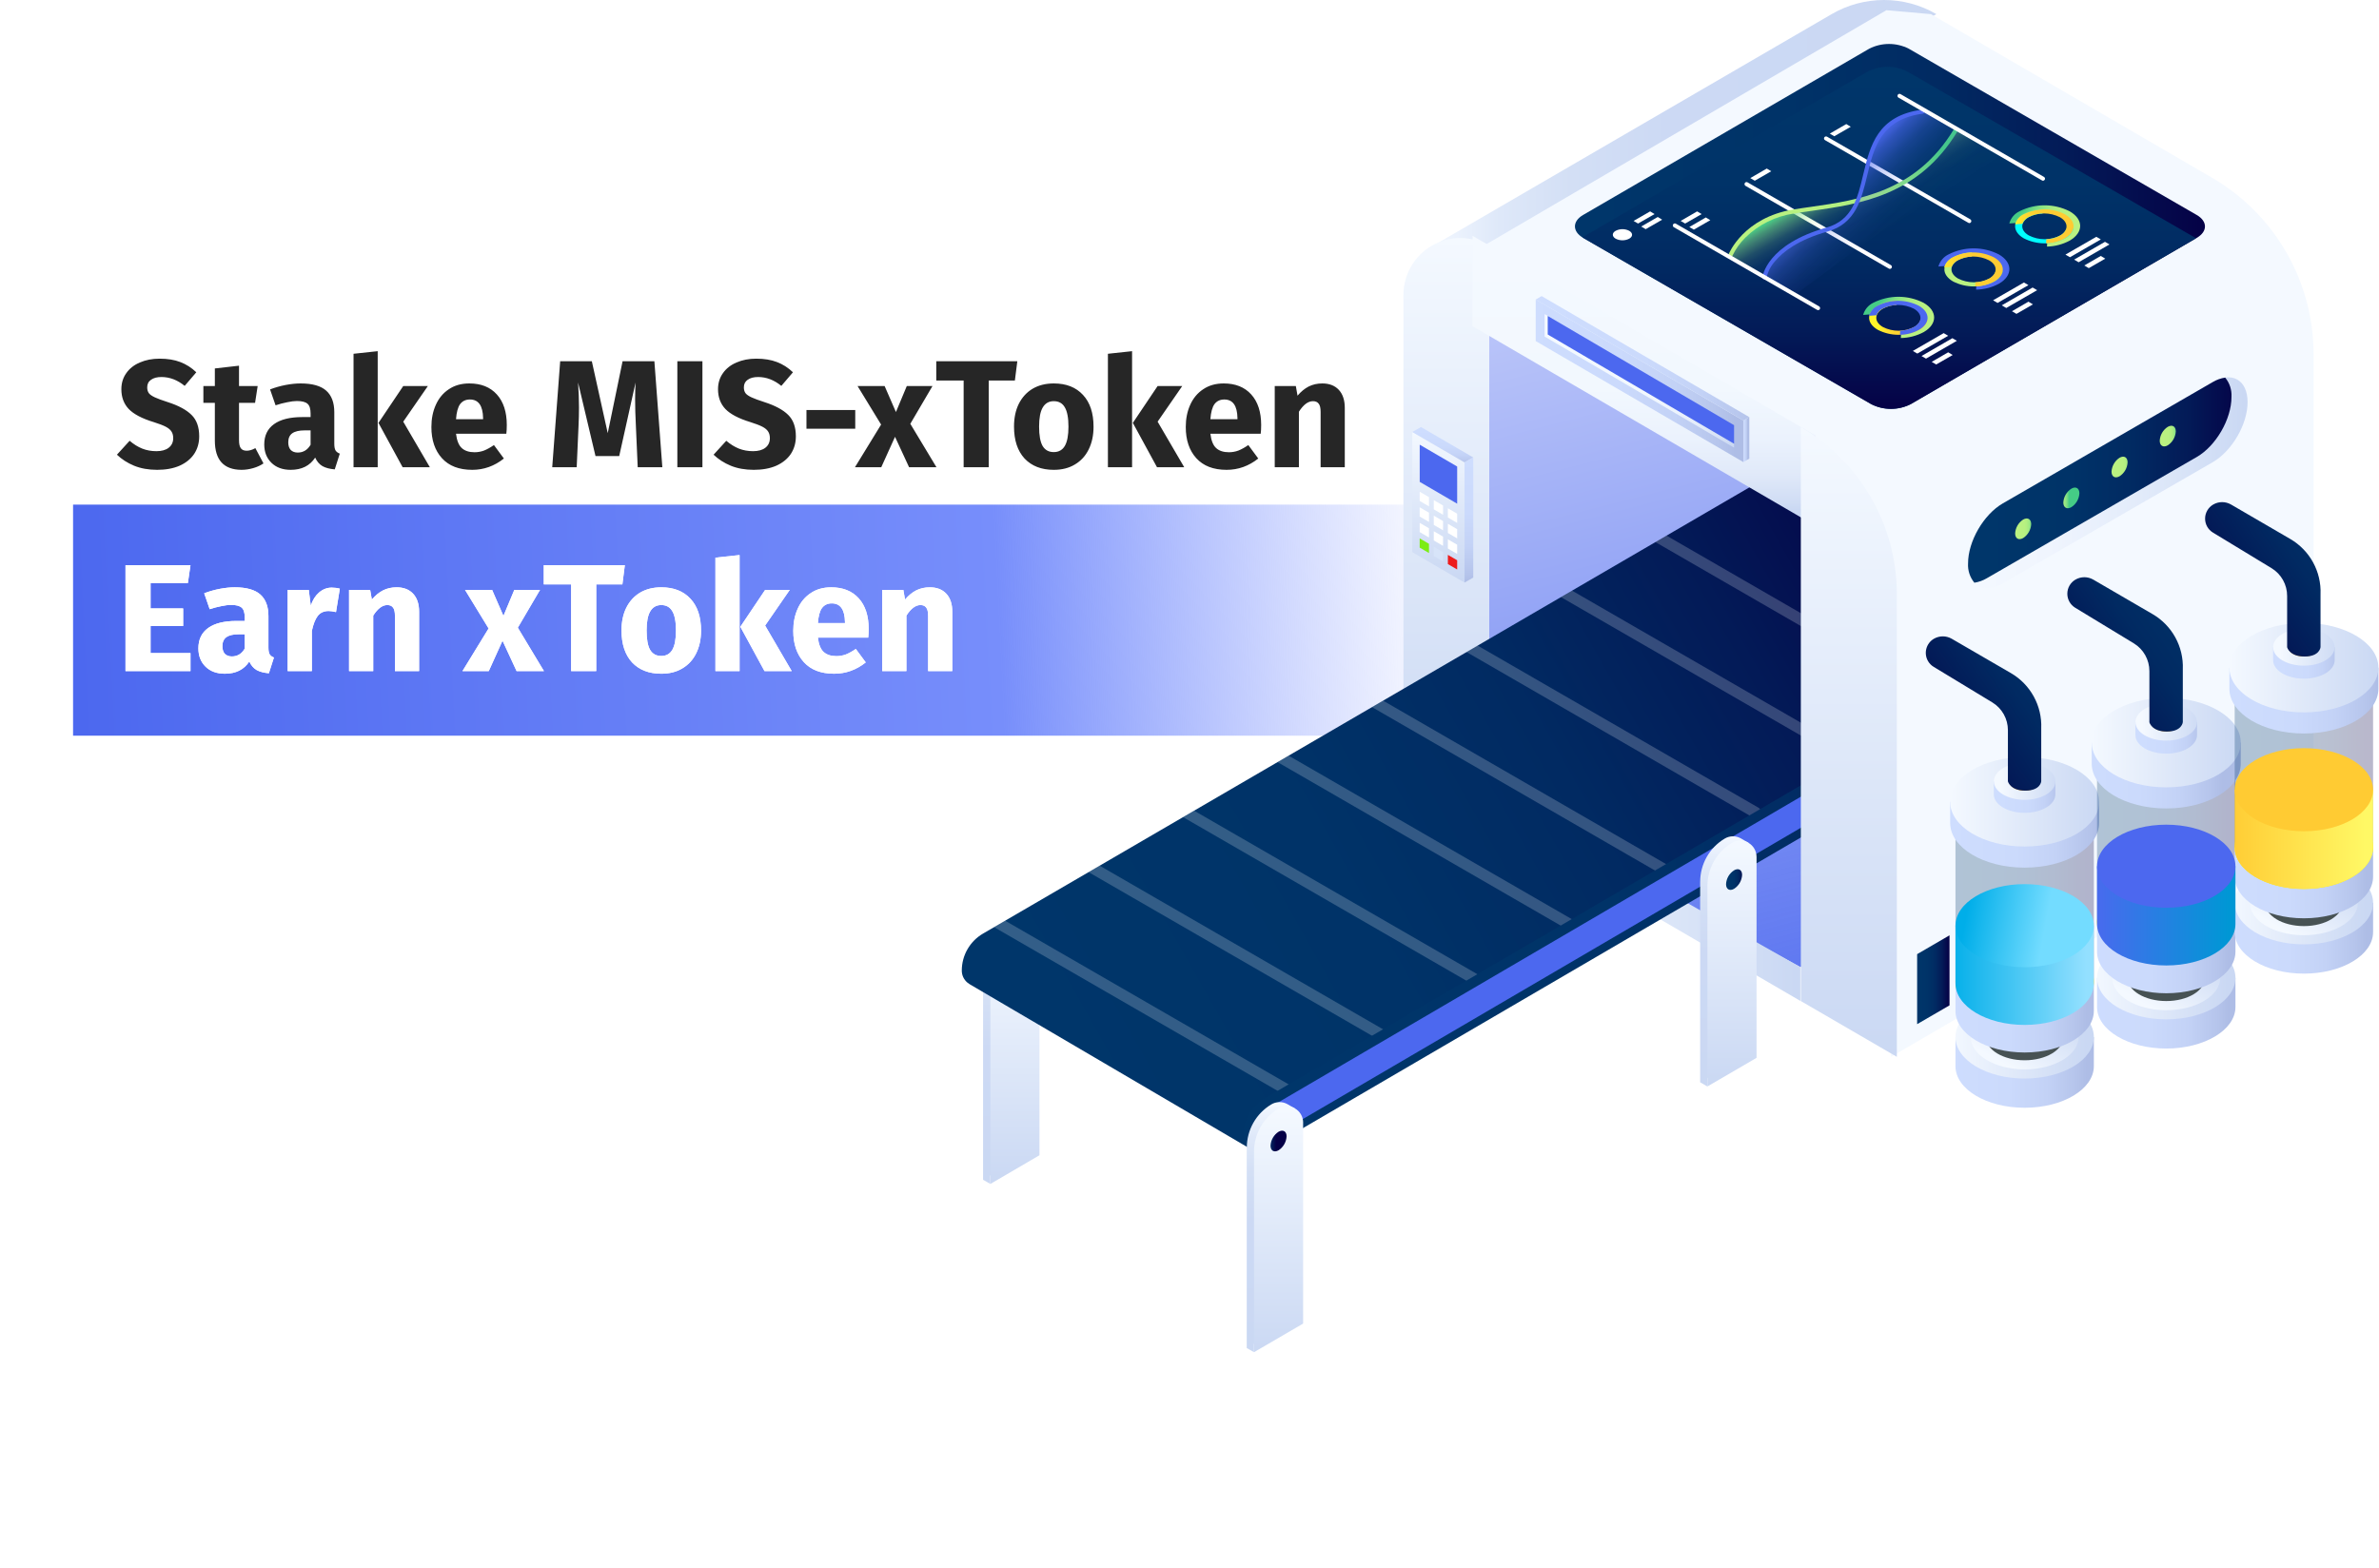 <svg width="1400" height="923" viewBox="0 0 1400 923" fill="none" xmlns="http://www.w3.org/2000/svg">
<rect width="976" height="136" transform="matrix(1 0 0 -1 43 433)" fill="url(#paint0_linear)"/>
<g filter="url(#filter0_f)">
<path d="M112.1 332.63L110.57 343.16H88.61V358.1H107.78V368.45H88.61V384.38H112.1V395H73.85V332.63H112.1ZM157.966 381.14C157.966 382.94 158.206 384.26 158.686 385.1C159.226 385.94 160.066 386.57 161.206 386.99L158.236 396.26C155.296 396.02 152.896 395.39 151.036 394.37C149.176 393.29 147.736 391.61 146.716 389.33C143.596 394.13 138.796 396.53 132.316 396.53C127.576 396.53 123.796 395.15 120.976 392.39C118.156 389.63 116.746 386.03 116.746 381.59C116.746 376.37 118.666 372.38 122.506 369.62C126.346 366.86 131.896 365.48 139.156 365.48H144.016V363.41C144.016 360.59 143.416 358.67 142.216 357.65C141.016 356.57 138.916 356.03 135.916 356.03C134.356 356.03 132.466 356.27 130.246 356.75C128.026 357.17 125.746 357.77 123.406 358.55L120.166 349.19C123.166 348.05 126.226 347.18 129.346 346.58C132.526 345.98 135.466 345.68 138.166 345.68C145.006 345.68 150.016 347.09 153.196 349.91C156.376 352.73 157.966 356.96 157.966 362.6V381.14ZM136.456 386.36C139.696 386.36 142.216 384.83 144.016 381.77V373.31H140.506C137.266 373.31 134.836 373.88 133.216 375.02C131.656 376.16 130.876 377.93 130.876 380.33C130.876 382.25 131.356 383.75 132.316 384.83C133.336 385.85 134.716 386.36 136.456 386.36ZM195.213 345.86C196.953 345.86 198.543 346.07 199.983 346.49L197.733 360.26C195.933 359.84 194.493 359.63 193.413 359.63C190.593 359.63 188.433 360.62 186.933 362.6C185.493 364.52 184.353 367.43 183.513 371.33V395H169.293V347.21H181.713L182.883 356.48C183.963 353.18 185.583 350.6 187.743 348.74C189.963 346.82 192.453 345.86 195.213 345.86ZM233.406 345.68C237.546 345.68 240.786 346.94 243.126 349.46C245.466 351.98 246.636 355.52 246.636 360.08V395H232.416V362.51C232.416 360.11 232.026 358.46 231.246 357.56C230.526 356.6 229.416 356.12 227.916 356.12C225.036 356.12 222.276 358.19 219.636 362.33V395H205.416V347.21H217.836L218.826 352.88C220.866 350.48 223.056 348.68 225.396 347.48C227.796 346.28 230.466 345.68 233.406 345.68ZM304.727 369.44L320.117 395H304.007L295.727 377.09L287.627 395H272.147L287.537 369.89L273.677 347.21H289.607L296.267 362.51L302.657 347.21H317.777L304.727 369.44ZM367.701 332.63L366.261 343.97H350.871V395H336.111V343.97H320.001V332.63H367.701ZM389.153 345.68C396.473 345.68 402.203 347.93 406.343 352.43C410.483 356.87 412.553 363.11 412.553 371.15C412.553 376.25 411.593 380.72 409.673 384.56C407.813 388.34 405.113 391.28 401.573 393.38C398.093 395.48 393.953 396.53 389.153 396.53C381.893 396.53 376.163 394.31 371.963 389.87C367.823 385.37 365.753 379.1 365.753 371.06C365.753 365.96 366.683 361.52 368.543 357.74C370.463 353.9 373.163 350.93 376.643 348.83C380.183 346.73 384.353 345.68 389.153 345.68ZM389.153 356.12C386.273 356.12 384.113 357.35 382.673 359.81C381.233 362.21 380.513 365.96 380.513 371.06C380.513 376.28 381.203 380.09 382.583 382.49C384.023 384.89 386.213 386.09 389.153 386.09C392.033 386.09 394.193 384.89 395.633 382.49C397.073 380.03 397.793 376.25 397.793 371.15C397.793 365.93 397.073 362.12 395.633 359.72C394.253 357.32 392.093 356.12 389.153 356.12ZM435.232 326.69V395H421.012V328.22L435.232 326.69ZM464.752 347.21L450.262 368.18L465.922 395H449.902L435.682 368.9L450.262 347.21H464.752ZM511.197 370.16C511.197 372.14 511.107 373.85 510.927 375.29H481.317C481.797 379.31 482.937 382.13 484.737 383.75C486.537 385.37 489.027 386.18 492.207 386.18C494.127 386.18 495.987 385.85 497.787 385.19C499.587 384.47 501.537 383.39 503.637 381.95L509.487 389.87C503.907 394.31 497.697 396.53 490.857 396.53C483.117 396.53 477.177 394.25 473.037 389.69C468.897 385.13 466.827 379.01 466.827 371.33C466.827 366.47 467.697 362.12 469.437 358.28C471.177 354.38 473.727 351.32 477.087 349.1C480.447 346.82 484.467 345.68 489.147 345.68C496.047 345.68 501.447 347.84 505.347 352.16C509.247 356.48 511.197 362.48 511.197 370.16ZM497.247 366.11C497.127 358.79 494.547 355.13 489.507 355.13C487.047 355.13 485.127 356.03 483.747 357.83C482.427 359.63 481.617 362.6 481.317 366.74H497.247V366.11ZM547.175 345.68C551.315 345.68 554.555 346.94 556.895 349.46C559.235 351.98 560.405 355.52 560.405 360.08V395H546.185V362.51C546.185 360.11 545.795 358.46 545.015 357.56C544.295 356.6 543.185 356.12 541.685 356.12C538.805 356.12 536.045 358.19 533.405 362.33V395H519.185V347.21H531.605L532.595 352.88C534.635 350.48 536.825 348.68 539.165 347.48C541.565 346.28 544.235 345.68 547.175 345.68Z" fill="white"/>
</g>
<path d="M93.92 211.1C98.6 211.1 102.65 211.76 106.07 213.08C109.55 214.4 112.7 216.41 115.52 219.11L108.68 227.12C104.42 223.64 99.86 221.9 95 221.9C92.42 221.9 90.38 222.44 88.88 223.52C87.38 224.54 86.63 226.04 86.63 228.02C86.63 229.4 86.96 230.54 87.62 231.44C88.28 232.28 89.45 233.09 91.13 233.87C92.81 234.65 95.33 235.58 98.69 236.66C105.05 238.7 109.73 241.22 112.73 244.22C115.73 247.16 117.23 251.36 117.23 256.82C117.23 260.72 116.24 264.17 114.26 267.17C112.28 270.11 109.43 272.42 105.71 274.1C101.99 275.72 97.58 276.53 92.48 276.53C87.38 276.53 82.85 275.72 78.89 274.1C74.99 272.48 71.63 270.32 68.81 267.62L76.28 259.43C78.68 261.47 81.14 263 83.66 264.02C86.24 265.04 89.03 265.55 92.03 265.55C95.09 265.55 97.49 264.89 99.23 263.57C101.03 262.19 101.93 260.3 101.93 257.9C101.93 256.34 101.6 255.05 100.94 254.03C100.28 252.95 99.14 251.99 97.52 251.15C95.9 250.31 93.56 249.41 90.5 248.45C83.6 246.35 78.68 243.77 75.74 240.71C72.86 237.65 71.42 233.78 71.42 229.1C71.42 225.5 72.38 222.35 74.3 219.65C76.22 216.89 78.89 214.79 82.31 213.35C85.73 211.85 89.6 211.1 93.92 211.1ZM155.054 272.75C153.314 273.95 151.274 274.88 148.934 275.54C146.654 276.2 144.374 276.53 142.094 276.53C131.654 276.47 126.434 270.71 126.434 259.25V237.11H119.684V227.21H126.434V216.86L140.654 215.24V227.21H151.634L150.104 237.11H140.654V259.07C140.654 261.29 141.014 262.88 141.734 263.84C142.454 264.8 143.594 265.28 145.154 265.28C146.774 265.28 148.484 264.77 150.284 263.75L155.054 272.75ZM196.726 261.14C196.726 262.94 196.966 264.26 197.446 265.1C197.986 265.94 198.826 266.57 199.966 266.99L196.996 276.26C194.056 276.02 191.656 275.39 189.796 274.37C187.936 273.29 186.496 271.61 185.476 269.33C182.356 274.13 177.556 276.53 171.076 276.53C166.336 276.53 162.556 275.15 159.736 272.39C156.916 269.63 155.506 266.03 155.506 261.59C155.506 256.37 157.426 252.38 161.266 249.62C165.106 246.86 170.656 245.48 177.916 245.48H182.776V243.41C182.776 240.59 182.176 238.67 180.976 237.65C179.776 236.57 177.676 236.03 174.676 236.03C173.116 236.03 171.226 236.27 169.006 236.75C166.786 237.17 164.506 237.77 162.166 238.55L158.926 229.19C161.926 228.05 164.986 227.18 168.106 226.58C171.286 225.98 174.226 225.68 176.926 225.68C183.766 225.68 188.776 227.09 191.956 229.91C195.136 232.73 196.726 236.96 196.726 242.6V261.14ZM175.216 266.36C178.456 266.36 180.976 264.83 182.776 261.77V253.31H179.266C176.026 253.31 173.596 253.88 171.976 255.02C170.416 256.16 169.636 257.93 169.636 260.33C169.636 262.25 170.116 263.75 171.076 264.83C172.096 265.85 173.476 266.36 175.216 266.36ZM222.273 206.69V275H208.053V208.22L222.273 206.69ZM251.793 227.21L237.303 248.18L252.963 275H236.943L222.723 248.9L237.303 227.21H251.793ZM298.238 250.16C298.238 252.14 298.148 253.85 297.968 255.29H268.358C268.838 259.31 269.978 262.13 271.778 263.75C273.578 265.37 276.068 266.18 279.248 266.18C281.168 266.18 283.028 265.85 284.828 265.19C286.628 264.47 288.578 263.39 290.678 261.95L296.528 269.87C290.948 274.31 284.738 276.53 277.898 276.53C270.158 276.53 264.218 274.25 260.078 269.69C255.938 265.13 253.868 259.01 253.868 251.33C253.868 246.47 254.738 242.12 256.478 238.28C258.218 234.38 260.768 231.32 264.128 229.1C267.488 226.82 271.508 225.68 276.188 225.68C283.088 225.68 288.488 227.84 292.388 232.16C296.288 236.48 298.238 242.48 298.238 250.16ZM284.288 246.11C284.168 238.79 281.588 235.13 276.548 235.13C274.088 235.13 272.168 236.03 270.788 237.83C269.468 239.63 268.658 242.6 268.358 246.74H284.288V246.11ZM389.774 275H375.284L374.204 250.61C373.904 244.79 373.754 239.6 373.754 235.04C373.754 231.56 373.844 228.26 374.024 225.14L364.394 268.43H350.444L340.184 225.14C340.544 230.36 340.724 235.28 340.724 239.9C340.724 243.38 340.634 247.01 340.454 250.79L339.374 275H324.974L329.654 212.63H348.284L357.644 254.93L366.374 212.63H385.094L389.774 275ZM413.366 212.63V275H398.606V212.63H413.366ZM445.043 211.1C449.723 211.1 453.773 211.76 457.193 213.08C460.673 214.4 463.823 216.41 466.643 219.11L459.803 227.12C455.543 223.64 450.983 221.9 446.123 221.9C443.543 221.9 441.503 222.44 440.003 223.52C438.503 224.54 437.753 226.04 437.753 228.02C437.753 229.4 438.083 230.54 438.743 231.44C439.403 232.28 440.573 233.09 442.253 233.87C443.933 234.65 446.453 235.58 449.813 236.66C456.173 238.7 460.853 241.22 463.853 244.22C466.853 247.16 468.353 251.36 468.353 256.82C468.353 260.72 467.363 264.17 465.383 267.17C463.403 270.11 460.553 272.42 456.833 274.1C453.113 275.72 448.703 276.53 443.603 276.53C438.503 276.53 433.973 275.72 430.013 274.1C426.113 272.48 422.753 270.32 419.933 267.62L427.403 259.43C429.803 261.47 432.263 263 434.783 264.02C437.363 265.04 440.153 265.55 443.153 265.55C446.213 265.55 448.613 264.89 450.353 263.57C452.153 262.19 453.053 260.3 453.053 257.9C453.053 256.34 452.723 255.05 452.063 254.03C451.403 252.95 450.263 251.99 448.643 251.15C447.023 250.31 444.683 249.41 441.623 248.45C434.723 246.35 429.803 243.77 426.863 240.71C423.983 237.65 422.543 233.78 422.543 229.1C422.543 225.5 423.503 222.35 425.423 219.65C427.343 216.89 430.013 214.79 433.433 213.35C436.853 211.85 440.723 211.1 445.043 211.1ZM474.587 252.32V241.34H503.297V252.32H474.587ZM535.703 249.44L551.093 275H534.983L526.703 257.09L518.603 275H503.123L518.513 249.89L504.653 227.21H520.583L527.243 242.51L533.633 227.21H548.753L535.703 249.44ZM598.678 212.63L597.238 223.97H581.848V275H567.088V223.97H550.978V212.63H598.678ZM620.13 225.68C627.45 225.68 633.18 227.93 637.32 232.43C641.46 236.87 643.53 243.11 643.53 251.15C643.53 256.25 642.57 260.72 640.65 264.56C638.79 268.34 636.09 271.28 632.55 273.38C629.07 275.48 624.93 276.53 620.13 276.53C612.87 276.53 607.14 274.31 602.94 269.87C598.8 265.37 596.73 259.1 596.73 251.06C596.73 245.96 597.66 241.52 599.52 237.74C601.44 233.9 604.14 230.93 607.62 228.83C611.16 226.73 615.33 225.68 620.13 225.68ZM620.13 236.12C617.25 236.12 615.09 237.35 613.65 239.81C612.21 242.21 611.49 245.96 611.49 251.06C611.49 256.28 612.18 260.09 613.56 262.49C615 264.89 617.19 266.09 620.13 266.09C623.01 266.09 625.17 264.89 626.61 262.49C628.05 260.03 628.77 256.25 628.77 251.15C628.77 245.93 628.05 242.12 626.61 239.72C625.23 237.32 623.07 236.12 620.13 236.12ZM666.208 206.69V275H651.988V208.22L666.208 206.69ZM695.728 227.21L681.238 248.18L696.898 275H680.878L666.658 248.9L681.238 227.21H695.728ZM742.174 250.16C742.174 252.14 742.084 253.85 741.904 255.29H712.294C712.774 259.31 713.914 262.13 715.714 263.75C717.514 265.37 720.004 266.18 723.184 266.18C725.104 266.18 726.964 265.85 728.764 265.19C730.564 264.47 732.514 263.39 734.614 261.95L740.464 269.87C734.884 274.31 728.674 276.53 721.834 276.53C714.094 276.53 708.154 274.25 704.014 269.69C699.874 265.13 697.804 259.01 697.804 251.33C697.804 246.47 698.674 242.12 700.414 238.28C702.154 234.38 704.704 231.32 708.064 229.1C711.424 226.82 715.444 225.68 720.124 225.68C727.024 225.68 732.424 227.84 736.324 232.16C740.224 236.48 742.174 242.48 742.174 250.16ZM728.224 246.11C728.104 238.79 725.524 235.13 720.484 235.13C718.024 235.13 716.104 236.03 714.724 237.83C713.404 239.63 712.594 242.6 712.294 246.74H728.224V246.11ZM778.152 225.68C782.292 225.68 785.532 226.94 787.872 229.46C790.212 231.98 791.382 235.52 791.382 240.08V275H777.162V242.51C777.162 240.11 776.772 238.46 775.992 237.56C775.272 236.6 774.162 236.12 772.662 236.12C769.782 236.12 767.022 238.19 764.382 242.33V275H750.162V227.21H762.582L763.572 232.88C765.612 230.48 767.802 228.68 770.142 227.48C772.542 226.28 775.212 225.68 778.152 225.68Z" fill="#262626"/>
<path d="M112.1 332.63L110.57 343.16H88.61V358.1H107.78V368.45H88.61V384.38H112.1V395H73.85V332.63H112.1ZM157.966 381.14C157.966 382.94 158.206 384.26 158.686 385.1C159.226 385.94 160.066 386.57 161.206 386.99L158.236 396.26C155.296 396.02 152.896 395.39 151.036 394.37C149.176 393.29 147.736 391.61 146.716 389.33C143.596 394.13 138.796 396.53 132.316 396.53C127.576 396.53 123.796 395.15 120.976 392.39C118.156 389.63 116.746 386.03 116.746 381.59C116.746 376.37 118.666 372.38 122.506 369.62C126.346 366.86 131.896 365.48 139.156 365.48H144.016V363.41C144.016 360.59 143.416 358.67 142.216 357.65C141.016 356.57 138.916 356.03 135.916 356.03C134.356 356.03 132.466 356.27 130.246 356.75C128.026 357.17 125.746 357.77 123.406 358.55L120.166 349.19C123.166 348.05 126.226 347.18 129.346 346.58C132.526 345.98 135.466 345.68 138.166 345.68C145.006 345.68 150.016 347.09 153.196 349.91C156.376 352.73 157.966 356.96 157.966 362.6V381.14ZM136.456 386.36C139.696 386.36 142.216 384.83 144.016 381.77V373.31H140.506C137.266 373.31 134.836 373.88 133.216 375.02C131.656 376.16 130.876 377.93 130.876 380.33C130.876 382.25 131.356 383.75 132.316 384.83C133.336 385.85 134.716 386.36 136.456 386.36ZM195.213 345.86C196.953 345.86 198.543 346.07 199.983 346.49L197.733 360.26C195.933 359.84 194.493 359.63 193.413 359.63C190.593 359.63 188.433 360.62 186.933 362.6C185.493 364.52 184.353 367.43 183.513 371.33V395H169.293V347.21H181.713L182.883 356.48C183.963 353.18 185.583 350.6 187.743 348.74C189.963 346.82 192.453 345.86 195.213 345.86ZM233.406 345.68C237.546 345.68 240.786 346.94 243.126 349.46C245.466 351.98 246.636 355.52 246.636 360.08V395H232.416V362.51C232.416 360.11 232.026 358.46 231.246 357.56C230.526 356.6 229.416 356.12 227.916 356.12C225.036 356.12 222.276 358.19 219.636 362.33V395H205.416V347.21H217.836L218.826 352.88C220.866 350.48 223.056 348.68 225.396 347.48C227.796 346.28 230.466 345.68 233.406 345.68ZM304.727 369.44L320.117 395H304.007L295.727 377.09L287.627 395H272.147L287.537 369.89L273.677 347.21H289.607L296.267 362.51L302.657 347.21H317.777L304.727 369.44ZM367.701 332.63L366.261 343.97H350.871V395H336.111V343.97H320.001V332.63H367.701ZM389.153 345.68C396.473 345.68 402.203 347.93 406.343 352.43C410.483 356.87 412.553 363.11 412.553 371.15C412.553 376.25 411.593 380.72 409.673 384.56C407.813 388.34 405.113 391.28 401.573 393.38C398.093 395.48 393.953 396.53 389.153 396.53C381.893 396.53 376.163 394.31 371.963 389.87C367.823 385.37 365.753 379.1 365.753 371.06C365.753 365.96 366.683 361.52 368.543 357.74C370.463 353.9 373.163 350.93 376.643 348.83C380.183 346.73 384.353 345.68 389.153 345.68ZM389.153 356.12C386.273 356.12 384.113 357.35 382.673 359.81C381.233 362.21 380.513 365.96 380.513 371.06C380.513 376.28 381.203 380.09 382.583 382.49C384.023 384.89 386.213 386.09 389.153 386.09C392.033 386.09 394.193 384.89 395.633 382.49C397.073 380.03 397.793 376.25 397.793 371.15C397.793 365.93 397.073 362.12 395.633 359.72C394.253 357.32 392.093 356.12 389.153 356.12ZM435.232 326.69V395H421.012V328.22L435.232 326.69ZM464.752 347.21L450.262 368.18L465.922 395H449.902L435.682 368.9L450.262 347.21H464.752ZM511.197 370.16C511.197 372.14 511.107 373.85 510.927 375.29H481.317C481.797 379.31 482.937 382.13 484.737 383.75C486.537 385.37 489.027 386.18 492.207 386.18C494.127 386.18 495.987 385.85 497.787 385.19C499.587 384.47 501.537 383.39 503.637 381.95L509.487 389.87C503.907 394.31 497.697 396.53 490.857 396.53C483.117 396.53 477.177 394.25 473.037 389.69C468.897 385.13 466.827 379.01 466.827 371.33C466.827 366.47 467.697 362.12 469.437 358.28C471.177 354.38 473.727 351.32 477.087 349.1C480.447 346.82 484.467 345.68 489.147 345.68C496.047 345.68 501.447 347.84 505.347 352.16C509.247 356.48 511.197 362.48 511.197 370.16ZM497.247 366.11C497.127 358.79 494.547 355.13 489.507 355.13C487.047 355.13 485.127 356.03 483.747 357.83C482.427 359.63 481.617 362.6 481.317 366.74H497.247V366.11ZM547.175 345.68C551.315 345.68 554.555 346.94 556.895 349.46C559.235 351.98 560.405 355.52 560.405 360.08V395H546.185V362.51C546.185 360.11 545.795 358.46 545.015 357.56C544.295 356.6 543.185 356.12 541.685 356.12C538.805 356.12 536.045 358.19 533.405 362.33V395H519.185V347.21H531.605L532.595 352.88C534.635 350.48 536.825 348.68 539.165 347.48C541.565 346.28 544.235 345.68 547.175 345.68Z" fill="white"/>
<path d="M876.293 144.644L838.195 147.65L1077.92 8.303C1096.96 -2.768 1120.48 -2.768 1139.52 8.303L891.147 153.282L876.293 144.644Z" fill="url(#paint1_linear)"/>
<path d="M578.526 576.417V694.379L582.793 696.829V691.893L607.475 677.489V559.281C607.486 557.38 606.927 555.519 605.87 553.939L607.034 553.446L602.838 551.048L602.344 550.766C599.37 549.171 595.772 549.275 592.895 551.039C584 556.397 578.563 566.025 578.57 576.408L578.526 576.417Z" fill="url(#paint2_linear)"/>
<path d="M611.706 561.677V679.947L582.828 696.827V578.866C582.83 568.48 588.268 558.852 597.161 553.488C600.125 551.696 603.823 551.637 606.842 553.335C609.861 555.032 611.732 558.223 611.741 561.686L611.706 561.677Z" fill="url(#paint3_linear)"/>
<path d="M1059.48 569.214L1172.47 503.102L1032.31 420.427L991.655 532.191L1059.48 569.214Z" fill="url(#paint4_linear)"/>
<path d="M1059.48 589.11L876.295 482.45V465.278L1059.48 569.215V589.11Z" fill="url(#paint5_linear)"/>
<path d="M876.295 385.934L1095.26 256.672V46.154L876.295 174.27" fill="url(#paint6_linear)"/>
<path d="M825.899 173.653V453.086L876.294 482.44V144.669C865.925 138.611 853.106 138.567 842.696 144.555C832.286 150.542 825.877 161.644 825.899 173.653Z" fill="url(#paint7_linear)"/>
<path d="M566 571.207C565.975 573.942 567.175 576.546 569.271 578.303C569.685 578.629 570.152 578.973 570.655 579.299L736.419 676.537L732.012 668.929L1357.87 295.177L1197.92 200.857C1191.52 197.111 1183.59 197.111 1177.18 200.857L578.509 549.47C570.773 553.978 566.011 562.253 566 571.207Z" fill="url(#paint8_linear)"/>
<path opacity="0.2" d="M591.51 541.896L584.996 545.696L764.635 649.421L771.079 645.578L591.51 541.896Z" fill="white"/>
<path opacity="0.2" d="M647.106 509.503L640.583 513.302L819.526 616.613L825.952 612.779L647.106 509.503Z" fill="white"/>
<path opacity="0.2" d="M702.71 477.142L696.205 480.941L874.443 583.846L880.878 580.012L702.71 477.142Z" fill="white"/>
<path opacity="0.2" d="M758.306 444.748L751.783 448.547L929.342 551.065L935.786 547.23L758.306 444.748Z" fill="white"/>
<path opacity="0.2" d="M813.893 412.37L807.37 416.169L984.242 518.317L990.685 514.482L813.893 412.37Z" fill="white"/>
<path opacity="0.2" d="M1031.31 480.978C1031.8 481.266 1032.37 481.416 1032.94 481.41C1034.47 481.477 1035.84 480.469 1036.24 478.987C1036.63 477.504 1035.95 475.946 1034.58 475.24L869.48 379.924L862.939 383.723L1031.31 480.978Z" fill="white"/>
<path opacity="0.2" d="M1074.86 441.626C1075.36 441.902 1075.93 442.05 1076.5 442.058C1077.97 442.047 1079.26 441.051 1079.64 439.625C1080.02 438.199 1079.4 436.695 1078.13 435.95L925.085 347.615L918.544 351.414L1074.86 441.626Z" fill="white"/>
<path opacity="0.2" d="M1118.41 402.313C1118.91 402.595 1119.48 402.744 1120.05 402.745C1121.53 402.746 1122.82 401.758 1123.21 400.333C1123.6 398.909 1122.98 397.401 1121.71 396.654L980.672 315.23L974.122 319.03L1118.41 402.313Z" fill="white"/>
<path d="M1361.04 302.175C1361.04 311.364 1356.16 319.862 1348.22 324.494L745.446 676.43C742.629 678.024 739.18 678.014 736.372 676.403C733.564 674.793 731.813 671.821 731.766 668.585C731.768 659.4 736.643 650.907 744.574 646.274L1347.34 294.32C1350.16 292.718 1353.61 292.723 1356.43 294.334C1359.24 295.946 1360.99 298.924 1361.04 302.166V302.175Z" fill="url(#paint9_linear)"/>
<path d="M1182.16 321.72L1182.35 336.123C1182.14 342.815 1179.16 349.119 1174.12 353.524C1157.79 369.391 1122.56 374.75 1095.4 365.503C1091.74 364.289 1088.2 362.743 1084.82 360.884C1073.73 354.714 1067.68 346.199 1067.58 337.463L1067.4 323.06C1067.52 331.795 1073.57 340.293 1084.65 346.481C1088.03 348.341 1091.57 349.887 1095.23 351.1C1122.37 360.347 1157.62 355.023 1173.96 339.12C1179.02 334.734 1182 328.416 1182.16 321.72Z" fill="url(#paint10_linear)"/>
<path d="M1182.16 321.719L1182.35 336.122V336.625L1182.18 322.23V321.719" fill="url(#paint11_linear)"/>
<path d="M1181.84 325.483C1181.63 326.575 1181.34 327.649 1180.96 328.692C1180.55 329.818 1180.06 330.912 1179.48 331.962C1178.82 333.169 1178.07 334.327 1177.24 335.426C1176.22 336.732 1175.12 337.964 1173.93 339.111L1173.67 339.358C1171.45 341.451 1169.02 343.309 1166.42 344.902C1162.3 347.409 1157.9 349.44 1153.32 350.958C1149.76 352.164 1146.12 353.127 1142.43 353.841C1140.02 354.317 1137.56 354.722 1135.07 354.978C1132.98 355.225 1130.86 355.401 1128.74 355.507C1126.61 355.613 1124.81 355.639 1122.9 355.613C1120.99 355.586 1119.15 355.533 1117.29 355.401C1115.43 355.269 1113.59 355.101 1111.76 354.863C1109.92 354.625 1107.96 354.326 1106.09 353.982C1104.22 353.638 1102.02 353.1 1100.04 352.598C1098.39 352.148 1096.76 351.663 1095.16 351.126C1094.42 350.879 1093.71 350.614 1093 350.35C1090.11 349.276 1087.31 347.988 1084.62 346.498C1073.51 340.327 1067.48 331.812 1067.38 323.077L1067.54 337.48C1067.65 346.216 1073.71 354.713 1084.78 360.901C1087.48 362.392 1090.28 363.679 1093.17 364.754C1093.87 365.018 1094.59 365.283 1095.33 365.529C1096.93 366.076 1098.55 366.561 1100.21 367.001C1102.2 367.53 1104.21 367.992 1106.26 368.385C1108.29 368.773 1110.02 369.055 1111.93 369.267C1113.83 369.478 1115.62 369.672 1117.46 369.805C1119.3 369.937 1121.19 369.998 1123.07 370.016C1124.95 370.034 1126.99 370.016 1128.9 369.91C1130.82 369.805 1133.16 369.619 1135.26 369.381C1137.74 369.099 1140.2 368.72 1142.61 368.244C1146.3 367.535 1149.94 366.574 1153.5 365.371C1158.08 363.853 1162.47 361.821 1166.6 359.315C1169.19 357.714 1171.62 355.856 1173.85 353.77L1174.1 353.532C1175.28 352.377 1176.38 351.143 1177.39 349.839C1178.22 348.741 1178.97 347.586 1179.64 346.383C1180.22 345.334 1180.71 344.24 1181.11 343.113C1181.5 342.071 1181.8 340.997 1182 339.904C1182.19 338.83 1182.3 337.743 1182.32 336.652L1182.14 322.248C1182.13 323.333 1182.03 324.416 1181.84 325.483Z" fill="#4C68EF"/>
<path d="M1100.12 354.573C1102.1 355.111 1104.13 355.569 1106.17 355.957C1108.21 356.345 1109.94 356.627 1111.84 356.839C1113.73 357.05 1115.52 357.244 1117.38 357.368C1119.24 357.491 1121.11 357.57 1122.98 357.579C1124.85 357.588 1126.9 357.579 1128.82 357.473C1130.75 357.368 1133.06 357.191 1135.16 356.953C1137.65 356.662 1140.11 356.283 1142.51 355.807C1146.2 355.093 1149.84 354.133 1153.41 352.934C1157.99 351.409 1162.38 349.374 1166.5 346.869C1169.1 345.277 1171.54 343.416 1173.75 341.316L1174.02 341.069C1175.21 339.917 1176.31 338.68 1177.31 337.366C1178.15 336.283 1178.91 335.137 1179.57 333.937C1180.14 332.883 1180.64 331.787 1181.04 330.658C1181.42 329.616 1181.72 328.547 1181.92 327.458C1182.13 326.383 1182.24 325.292 1182.25 324.197V322.311C1182.21 324.485 1181.81 326.638 1181.07 328.684C1180.67 329.81 1180.18 330.903 1179.61 331.954C1178.94 333.16 1178.19 334.315 1177.35 335.41C1176.34 336.72 1175.24 337.954 1174.05 339.103L1173.79 339.35C1171.57 341.44 1169.14 343.295 1166.53 344.886C1162.41 347.398 1158.02 349.433 1153.43 350.95C1149.88 352.157 1146.24 353.12 1142.55 353.833C1140.13 354.3 1137.67 354.714 1135.19 354.97C1133.1 355.217 1130.97 355.393 1128.86 355.499C1126.74 355.605 1124.94 355.622 1123.01 355.605C1121.09 355.587 1119.27 355.508 1117.41 355.393C1115.55 355.278 1113.71 355.093 1111.87 354.855C1110.04 354.617 1108.07 354.318 1106.2 353.974C1104.34 353.63 1102.13 353.092 1100.16 352.581C1098.51 352.14 1096.87 351.655 1095.27 351.109C1094.53 350.871 1093.82 350.606 1093.11 350.342C1090.23 349.266 1087.43 347.978 1084.73 346.49C1073.63 340.319 1067.6 331.804 1067.49 323.069V325.193C1067.66 333.867 1073.66 342.312 1084.73 348.482C1087.42 349.973 1090.23 351.258 1093.11 352.325C1093.82 352.59 1094.53 352.854 1095.27 353.101C1096.86 353.675 1098.48 354.166 1100.12 354.573Z" fill="white"/>
<path d="M1164.92 298.087C1183.51 308.453 1187.93 325.316 1173.96 338.891C1157.61 354.758 1122.37 360.117 1095.23 350.87C1091.57 349.658 1088.03 348.111 1084.65 346.251C1066.04 335.885 1061.64 319.004 1075.62 305.429C1091.94 289.562 1127.19 284.203 1154.32 293.45C1157.99 294.674 1161.53 296.226 1164.92 298.087Z" fill="#4C68EF"/>
<path d="M1156.9 302.564C1171.78 310.859 1175.31 324.363 1164.12 335.232C1151.03 347.917 1122.83 352.254 1101.09 344.814C1098.17 343.833 1095.35 342.595 1092.65 341.112C1077.77 332.808 1074.24 319.312 1085.42 308.444C1098.52 295.75 1126.72 291.422 1148.45 298.853C1151.37 299.831 1154.2 301.073 1156.9 302.564Z" fill="#4C68EF"/>
<path d="M1158.73 301.436C1155.88 299.867 1152.89 298.554 1149.8 297.513C1126.82 289.668 1097.01 294.225 1083.18 307.65C1071.4 319.11 1075.1 333.39 1090.82 342.169C1093.67 343.747 1096.66 345.06 1099.74 346.092C1122.71 353.937 1152.54 349.38 1166.37 335.972C1178.2 324.478 1174.48 310.206 1158.73 301.436ZM1164.12 335.197C1151.03 347.89 1122.83 352.218 1101.09 344.779C1098.17 343.806 1095.34 342.567 1092.65 341.076C1077.77 332.781 1074.24 319.277 1085.42 308.408C1098.52 295.724 1126.72 291.387 1148.45 298.826C1151.37 299.805 1154.2 301.044 1156.9 302.529C1171.78 310.832 1175.31 324.337 1164.12 335.206V335.197Z" fill="white"/>
<path d="M1107.95 314.905C1112.92 312.874 1118.37 312.264 1123.67 313.142C1124.84 313.338 1125.99 313.6 1127.13 313.927C1128.37 314.314 1129.7 314.245 1130.89 313.733L1139.45 309.325L1147.3 314.561L1138.72 318.969C1137.74 319.462 1137.41 320.282 1137.84 321.023C1140.39 325.174 1138.44 329.67 1132.68 332.597C1124.06 336.476 1114.08 335.917 1105.94 331.098C1098.83 326.338 1099.25 319.313 1106.92 315.381C1107.22 315.231 1107.58 315.081 1107.95 314.905Z" fill="white"/>
<path d="M1139.16 309.66L1146.67 314.658C1146.76 314.705 1146.8 314.818 1146.75 314.913C1146.74 314.953 1146.71 314.985 1146.67 315.002C1146.49 315.09 1146.27 315.09 1146.09 315.002L1138.57 310.004C1138.48 309.953 1138.45 309.843 1138.49 309.748C1138.51 309.71 1138.54 309.68 1138.57 309.66C1138.76 309.571 1138.97 309.571 1139.16 309.66ZM1140.75 308.849C1139.64 308.18 1138.28 308.1 1137.1 308.637C1136.5 308.82 1136.16 309.453 1136.33 310.056C1136.43 310.378 1136.66 310.64 1136.97 310.77L1144.47 315.777C1145.58 316.445 1146.95 316.521 1148.12 315.98C1148.58 315.845 1148.9 315.437 1148.93 314.96C1148.96 314.482 1148.69 314.038 1148.25 313.847L1140.75 308.849Z" fill="white"/>
<path d="M1109.05 317.92C1103.27 320.864 1102.98 326.18 1108.4 329.794C1111.45 331.68 1114.94 332.732 1118.53 332.844C1121.61 333.071 1124.7 332.626 1127.6 331.539C1126.91 329.819 1125.67 328.377 1124.07 327.44C1121.05 325.457 1115.71 324.937 1111.95 321.675C1110.72 320.649 1109.73 319.368 1109.05 317.92Z" fill="#4C68EF"/>
<path d="M1355.02 305.664C1355.03 311.131 1352.12 316.189 1347.4 318.94L745.905 670.814C744.23 671.794 742.158 671.802 740.475 670.835C738.793 669.868 737.757 668.074 737.76 666.133C737.755 660.679 740.635 655.63 745.332 652.858L1346.81 300.984C1348.04 300.248 1349.51 300.031 1350.9 300.382C1352.29 300.732 1353.49 301.621 1354.22 302.852C1354.75 303.697 1355.02 304.671 1355.02 305.664Z" fill="#4C68EF"/>
<path d="M873.142 144.643L1053.12 249.382C1090.09 270.907 1112.83 310.46 1112.83 353.239V622.006L1361.5 477.23V208.507C1361.5 165.73 1338.76 126.175 1301.8 104.641L1136.3 8.32L1110.12 6.011L873.142 144.643Z" fill="url(#paint12_linear)"/>
<path d="M866.542 138.783V191.981L1068.46 309.552V256.344L866.542 138.783Z" fill="url(#paint13_linear)"/>
<path d="M733.686 675.46V793.422L737.952 795.855V790.936L762.634 776.532V658.315C762.646 656.413 762.084 654.551 761.021 652.974L762.202 652.489L757.997 650.091L757.512 649.8C754.534 648.212 750.939 648.312 748.054 650.065C739.165 655.437 733.732 665.066 733.73 675.452L733.686 675.46Z" fill="url(#paint14_linear)"/>
<path d="M766.865 660.758V779.019L737.97 795.856V677.868C737.972 667.48 743.409 657.85 752.303 652.481C755.275 650.69 758.982 650.64 762.002 652.349C765.022 654.058 766.887 657.262 766.883 660.732L766.865 660.758Z" fill="url(#paint15_linear)"/>
<path d="M1000.51 519.04V637.01L1004.78 639.46V634.533L1029.46 620.129V501.903C1029.47 500.001 1028.91 498.139 1027.85 496.562L1029.01 496.068L1024.8 493.635L1024.31 493.353C1022.92 492.621 1021.38 492.235 1019.81 492.225C1018.06 492.224 1016.35 492.709 1014.86 493.626C1005.96 498.988 1000.52 508.617 1000.52 519.004L1000.51 519.04Z" fill="url(#paint16_linear)"/>
<path d="M1033.7 504.346V622.616L1004.78 639.452V521.491C1004.78 511.105 1010.22 501.477 1019.11 496.113C1022.08 494.317 1025.79 494.262 1028.81 495.971C1031.84 497.679 1033.7 500.884 1033.69 504.355L1033.7 504.346Z" fill="url(#paint17_linear)"/>
<path d="M861.855 272.152L831.108 254.258V324.971L861.864 342.901L861.855 272.152Z" fill="url(#paint18_linear)"/>
<path d="M866.985 269.243L836.23 251.349L831.108 254.258L861.855 272.152L866.985 269.243Z" fill="url(#paint19_linear)"/>
<path d="M866.986 269.242V339.956L861.864 342.864V272.151L866.986 269.242Z" fill="url(#paint20_linear)"/>
<path d="M857.519 274.584L835.481 261.74V283.619L857.519 296.462V274.584Z" fill="#4C68EF"/>
<path d="M857.519 302.351L852.045 299.16V304.581L857.519 307.772V302.351Z" fill="white"/>
<path d="M849.215 297.539L843.75 294.348V299.786L849.206 302.969L849.215 297.539Z" fill="white"/>
<path d="M840.928 292.601L835.454 289.41V294.831L840.928 298.022V292.601Z" fill="white"/>
<path d="M857.519 311.458L852.045 308.267V313.688L857.519 316.879V311.458Z" fill="white"/>
<path d="M849.215 306.681L843.75 303.499V308.929L849.206 312.111L849.215 306.681Z" fill="white"/>
<path d="M840.928 301.752L835.454 298.569V303.999L840.928 307.182V301.752Z" fill="white"/>
<path d="M857.519 320.608L852.045 317.426V322.847L857.519 326.029V320.608Z" fill="white"/>
<path d="M849.215 315.838L843.75 312.656V318.086L849.206 321.277L849.215 315.838Z" fill="white"/>
<path d="M840.928 310.92L835.454 307.729V313.159L840.928 316.35V310.92Z" fill="white"/>
<path d="M857.519 329.757L852.045 326.575V331.996L857.519 335.179V329.757Z" fill="#ED1B1C"/>
<path d="M849.215 324.989L843.75 321.807V327.237L849.206 330.428L849.215 324.989Z" fill="#D7E4F9"/>
<path d="M840.928 320.071L835.454 316.88V322.319L840.928 325.501V320.071Z" fill="#7CED14"/>
<path d="M1025.94 247.523V271.967L903.734 200.743V176.299L1025.94 247.523Z" fill="url(#paint21_linear)"/>
<path d="M1029.44 245.496V269.922L1025.91 271.967V247.524L1029.44 245.496Z" fill="url(#paint22_linear)"/>
<path d="M1029.44 245.495L907.216 174.271L903.69 176.316L1025.94 247.523L1029.44 245.495Z" fill="url(#paint23_linear)"/>
<path d="M1020.47 261.153V263.471L908.979 198.091V184.868L910.831 185.952V196.865L1020.47 261.153Z" fill="url(#paint24_linear)"/>
<path d="M1020.47 250.255V261.15L910.849 196.872V185.994L1020.47 250.255Z" fill="#4C68EF"/>
<path d="M1128.2 561.589V602.79L1147.25 591.719V550.5L1128.2 561.589Z" fill="url(#paint25_linear)"/>
<path opacity="0.28" d="M1232.19 469.933H1150.76V577.722H1232.19V469.933Z" fill="url(#paint26_linear)"/>
<path d="M1232.19 610.346V627.535C1232.19 641.048 1213.97 651.996 1191.47 651.996C1168.98 651.996 1150.76 641.048 1150.76 627.535V610.346H1232.19Z" fill="url(#paint27_linear)"/>
<path d="M1191.47 634.797C1213.96 634.797 1232.19 623.849 1232.19 610.344C1232.19 596.839 1213.96 585.892 1191.47 585.892C1168.99 585.892 1150.76 596.839 1150.76 610.344C1150.76 623.849 1168.99 634.797 1191.47 634.797Z" fill="url(#paint28_linear)"/>
<path d="M1191.47 629.412C1209.01 629.412 1223.22 620.875 1223.22 610.345C1223.22 599.815 1209.01 591.278 1191.47 591.278C1173.94 591.278 1159.72 599.815 1159.72 610.345C1159.72 620.875 1173.94 629.412 1191.47 629.412Z" fill="url(#paint29_linear)"/>
<path d="M1159.58 532.685L1157.13 534.307C1157.54 533.972 1158.01 533.645 1158.43 533.346V533.24L1159.58 532.685Z" fill="#F39600"/>
<path d="M1191.47 624.045C1204.06 624.045 1214.27 617.912 1214.27 610.347C1214.27 602.781 1204.06 596.648 1191.47 596.648C1178.88 596.648 1168.68 602.781 1168.68 610.347C1168.68 617.912 1178.88 624.045 1191.47 624.045Z" fill="#475254"/>
<path d="M1232.19 577.738V595.007C1232.19 608.511 1213.97 619.468 1191.47 619.468C1168.98 619.468 1150.76 608.511 1150.76 595.007V577.738H1232.19Z" fill="url(#paint30_linear)"/>
<path d="M1191.47 602.191C1213.96 602.191 1232.19 591.244 1232.19 577.739C1232.19 564.234 1213.96 553.286 1191.47 553.286C1168.99 553.286 1150.76 564.234 1150.76 577.739C1150.76 591.244 1168.99 602.191 1191.47 602.191Z" fill="#FEED00"/>
<path d="M1235.31 471.916V484.345C1235.31 498.89 1215.67 510.675 1191.47 510.675C1167.27 510.675 1147.63 498.89 1147.63 484.345V471.916H1235.31Z" fill="url(#paint31_linear)"/>
<path d="M1191.47 498.245C1215.68 498.245 1235.31 486.457 1235.31 471.915C1235.31 457.373 1215.68 445.585 1191.47 445.585C1167.26 445.585 1147.63 457.373 1147.63 471.915C1147.63 486.457 1167.26 498.245 1191.47 498.245Z" fill="url(#paint32_linear)"/>
<path d="M1209.57 459.874V467.534C1209.57 473.546 1201.47 478.412 1191.45 478.412C1181.42 478.412 1173.33 473.546 1173.33 467.534V459.874H1209.57Z" fill="url(#paint33_linear)"/>
<path d="M1191.47 470.751C1201.48 470.751 1209.6 465.881 1209.6 459.874C1209.6 453.866 1201.48 448.996 1191.47 448.996C1181.46 448.996 1173.35 453.866 1173.35 459.874C1173.35 465.881 1181.46 470.751 1191.47 470.751Z" fill="url(#paint34_linear)"/>
<path d="M1191.47 465.357C1196.51 465.357 1200.6 462.903 1200.6 459.874C1200.6 456.846 1196.51 454.392 1191.47 454.392C1186.43 454.392 1182.35 456.846 1182.35 459.874C1182.35 462.903 1186.43 465.357 1191.47 465.357Z" fill="#F39600"/>
<path d="M1201.23 459.873V428.722C1201.79 415.405 1194.92 402.875 1183.4 396.177L1148.55 375.947C1145.31 374.078 1141.32 374.078 1138.08 375.947C1135.87 377.23 1134.27 379.338 1133.62 381.807C1132.96 384.276 1133.32 386.902 1134.61 389.107C1135.41 390.499 1136.56 391.664 1137.94 392.492L1172.45 413.419C1178.15 416.893 1181.63 423.093 1181.62 429.77V459.882C1181.62 459.882 1182.92 465.339 1191.88 465.339C1200.83 465.339 1201.23 459.873 1201.23 459.873Z" fill="url(#paint35_linear)"/>
<path opacity="0.28" d="M1315.51 435.086H1234.07V542.875H1315.51V435.086Z" fill="url(#paint36_linear)"/>
<path d="M1315.52 575.499V592.688C1315.52 606.193 1297.28 617.141 1274.8 617.141C1252.32 617.141 1234.07 606.193 1234.07 592.688V575.499H1315.52Z" fill="url(#paint37_linear)"/>
<path d="M1274.8 599.952C1297.29 599.952 1315.52 589.004 1315.52 575.499C1315.52 561.995 1297.29 551.047 1274.8 551.047C1252.31 551.047 1234.08 561.995 1234.08 575.499C1234.08 589.004 1252.31 599.952 1274.8 599.952Z" fill="url(#paint38_linear)"/>
<path d="M1274.8 594.566C1292.34 594.566 1306.55 586.03 1306.55 575.499C1306.55 564.969 1292.34 556.433 1274.8 556.433C1257.26 556.433 1243.05 564.969 1243.05 575.499C1243.05 586.03 1257.26 594.566 1274.8 594.566Z" fill="url(#paint39_linear)"/>
<path d="M1242.89 497.84L1240.42 499.453L1241.74 498.501V498.395L1242.89 497.84Z" fill="#F39600"/>
<path d="M1274.8 589.189C1287.39 589.189 1297.59 583.056 1297.59 575.49C1297.59 567.925 1287.39 561.792 1274.8 561.792C1262.21 561.792 1252 567.925 1252 575.49C1252 583.056 1262.21 589.189 1274.8 589.189Z" fill="#475254"/>
<path d="M1315.52 542.885V560.153C1315.52 573.658 1297.28 584.606 1274.8 584.606C1252.32 584.606 1234.07 573.658 1234.07 560.153V542.885H1315.52Z" fill="url(#paint40_linear)"/>
<path d="M1274.8 567.336C1297.29 567.336 1315.52 556.388 1315.52 542.883C1315.52 529.378 1297.29 518.431 1274.8 518.431C1252.31 518.431 1234.08 529.378 1234.08 542.883C1234.08 556.388 1252.31 567.336 1274.8 567.336Z" fill="#FEED00"/>
<path d="M1318.64 437.078V449.49C1318.64 464.034 1299 475.837 1274.8 475.837C1250.6 475.837 1230.95 464.052 1230.95 449.49V437.078H1318.64Z" fill="url(#paint41_linear)"/>
<path d="M1274.8 463.409C1299.01 463.409 1318.64 451.621 1318.64 437.079C1318.64 422.537 1299.01 410.749 1274.8 410.749C1250.59 410.749 1230.96 422.537 1230.96 437.079C1230.96 451.621 1250.59 463.409 1274.8 463.409Z" fill="url(#paint42_linear)"/>
<path d="M1292.91 425.028V432.68C1292.91 438.7 1284.8 443.575 1274.8 443.575C1264.79 443.575 1256.68 438.7 1256.68 432.68V425.028H1292.91Z" fill="url(#paint43_linear)"/>
<path d="M1274.8 435.907C1284.81 435.907 1292.92 431.037 1292.92 425.029C1292.92 419.021 1284.81 414.151 1274.8 414.151C1264.79 414.151 1256.68 419.021 1256.68 425.029C1256.68 431.037 1264.79 435.907 1274.8 435.907Z" fill="url(#paint44_linear)"/>
<path d="M1274.8 430.52C1279.84 430.52 1283.92 428.066 1283.92 425.038C1283.92 422.009 1279.84 419.555 1274.8 419.555C1269.76 419.555 1265.67 422.009 1265.67 425.038C1265.67 428.066 1269.76 430.52 1274.8 430.52Z" fill="#F39600"/>
<path d="M1284.55 425.029V393.877C1285.08 380.579 1278.21 368.079 1266.69 361.411L1231.84 341.137C1228.6 339.268 1224.61 339.268 1221.37 341.137C1218.43 342.847 1216.62 345.978 1216.59 349.376C1216.55 352.774 1218.32 355.937 1221.22 357.7L1255.72 378.653C1261.42 382.131 1264.89 388.329 1264.88 395.005V425.117C1264.88 425.117 1266.2 430.564 1275.15 430.564C1284.11 430.564 1284.55 425.029 1284.55 425.029Z" fill="url(#paint45_linear)"/>
<path opacity="0.28" d="M1396.52 390.968H1315.08V498.757H1396.52V390.968Z" fill="url(#paint46_linear)"/>
<path d="M1396.52 531.371V548.587C1396.52 562.091 1378.3 573.048 1355.8 573.048C1333.3 573.048 1315.08 562.091 1315.08 548.587V531.371H1396.52Z" fill="url(#paint47_linear)"/>
<path d="M1355.8 555.824C1378.29 555.824 1396.52 544.876 1396.52 531.372C1396.52 517.867 1378.29 506.919 1355.8 506.919C1333.31 506.919 1315.08 517.867 1315.08 531.372C1315.08 544.876 1333.31 555.824 1355.8 555.824Z" fill="url(#paint48_linear)"/>
<path d="M1355.8 550.439C1373.34 550.439 1387.55 541.903 1387.55 531.372C1387.55 520.842 1373.34 512.306 1355.8 512.306C1338.26 512.306 1324.05 520.842 1324.05 531.372C1324.05 541.903 1338.26 550.439 1355.8 550.439Z" fill="url(#paint49_linear)"/>
<path d="M1323.9 453.721L1321.45 455.343C1321.87 455.017 1322.33 454.69 1322.75 454.382V454.32L1323.9 453.721Z" fill="#F39600"/>
<path d="M1355.8 545.071C1368.39 545.071 1378.59 538.938 1378.59 531.372C1378.59 523.807 1368.39 517.674 1355.8 517.674C1343.21 517.674 1333 523.807 1333 531.372C1333 538.938 1343.21 545.071 1355.8 545.071Z" fill="#475254"/>
<path d="M1396.52 498.757V516.025C1396.52 529.539 1378.3 540.487 1355.8 540.487C1333.3 540.487 1315.08 529.539 1315.08 516.025V498.757H1396.52Z" fill="url(#paint50_linear)"/>
<path d="M1355.8 523.21C1378.29 523.21 1396.52 512.262 1396.52 498.757C1396.52 485.252 1378.29 474.305 1355.8 474.305C1333.31 474.305 1315.08 485.252 1315.08 498.757C1315.08 512.262 1333.31 523.21 1355.8 523.21Z" fill="#FEED00"/>
<path d="M1399.64 392.96V405.389C1399.64 419.934 1380 431.719 1355.8 431.719C1331.6 431.719 1311.96 419.934 1311.96 405.389V392.96H1399.64Z" fill="url(#paint51_linear)"/>
<path d="M1355.8 419.29C1380.01 419.29 1399.64 407.502 1399.64 392.96C1399.64 378.418 1380.01 366.63 1355.8 366.63C1331.59 366.63 1311.96 378.418 1311.96 392.96C1311.96 407.502 1331.59 419.29 1355.8 419.29Z" fill="url(#paint52_linear)"/>
<path d="M1373.92 380.91V388.57C1373.92 394.582 1365.81 399.448 1355.8 399.448C1345.8 399.448 1337.69 394.582 1337.69 388.57V380.91H1373.92Z" fill="url(#paint53_linear)"/>
<path d="M1355.8 391.786C1365.81 391.786 1373.92 386.916 1373.92 380.909C1373.92 374.901 1365.81 370.031 1355.8 370.031C1345.79 370.031 1337.68 374.901 1337.68 380.909C1337.68 386.916 1345.79 391.786 1355.8 391.786Z" fill="url(#paint54_linear)"/>
<path d="M1355.8 386.393C1360.84 386.393 1364.92 383.938 1364.92 380.91C1364.92 377.882 1360.84 375.427 1355.8 375.427C1350.76 375.427 1346.68 377.882 1346.68 380.91C1346.68 383.938 1350.76 386.393 1355.8 386.393Z" fill="#F39600"/>
<path d="M1365.59 380.911V349.768C1366.15 336.448 1359.29 323.914 1347.76 317.214L1312.92 296.94C1309.68 295.071 1305.69 295.071 1302.45 296.94C1299.51 298.643 1297.69 301.774 1297.66 305.172C1297.63 308.571 1299.4 311.732 1302.31 313.485L1336.82 334.438C1342.52 337.933 1345.98 344.151 1345.94 350.834V380.946C1345.94 380.946 1347.25 386.402 1356.21 386.402C1365.16 386.402 1365.59 380.911 1365.59 380.911Z" fill="url(#paint55_linear)"/>
<path d="M1292.73 126.52C1299.19 130.249 1299.22 136.287 1292.73 140.016L1124.45 237.861C1117.13 241.59 1108.47 241.59 1101.15 237.861L931.687 140.016C925.235 136.287 925.208 130.249 931.625 126.52L1099.99 28.674C1107.31 24.946 1115.98 24.946 1123.3 28.674L1292.73 126.52Z" fill="url(#paint56_linear)"/>
<path d="M1099.07 42.118L931.167 139.69L931.687 140.025L1101.15 237.836C1108.46 241.573 1117.13 241.573 1124.45 237.836L1292.34 140.263L1291.83 139.937L1122.42 42.091C1115.08 38.389 1106.41 38.398 1099.07 42.118Z" fill="url(#paint57_linear)"/>
<path d="M1112.15 158.245C1111.94 158.255 1111.73 158.199 1111.55 158.087L1027.22 109.402C1026.65 109.071 1026.45 108.339 1026.77 107.762C1027.1 107.192 1027.83 106.995 1028.4 107.321L1112.74 156.024C1113.02 156.179 1113.22 156.438 1113.3 156.743C1113.39 157.048 1113.34 157.373 1113.19 157.646C1112.98 158.023 1112.58 158.254 1112.15 158.245H1112.15Z" fill="white"/>
<path d="M1158.88 131.289C1158.68 131.287 1158.47 131.226 1158.3 131.112L1074 82.489C1073.72 82.337 1073.52 82.082 1073.44 81.781C1073.35 81.48 1073.39 81.157 1073.55 80.885C1073.89 80.321 1074.61 80.13 1075.19 80.453L1159.47 129.085C1159.95 129.355 1160.18 129.91 1160.04 130.435C1159.9 130.961 1159.42 131.325 1158.87 131.324L1158.88 131.289Z" fill="white"/>
<path d="M1018.34 151.37L1053.11 171.644L1176.73 91.834L1151.39 75.809L1147.15 82.534L1140.37 91.922L1129.2 101.196L1122.82 106.388L1112.24 111.483L1098.47 115.969L1074.31 121.858L1050.86 125.243L1033.27 132.709L1021.7 144.107L1018.34 151.37Z" fill="url(#paint58_linear)"/>
<path d="M1018.34 151.369C1018.18 151.366 1018.03 151.337 1017.89 151.28C1017.28 151.039 1016.98 150.349 1017.22 149.738C1017.57 148.856 1026.24 128.106 1055.3 123.293C1058.74 122.72 1062.35 122.226 1066.11 121.689C1093.43 117.766 1127.52 112.962 1149.7 76.239C1150.1 75.768 1150.78 75.665 1151.3 75.996C1151.82 76.327 1152.02 76.992 1151.76 77.552C1128.96 115.183 1094.29 120.102 1066.44 124.06C1062.67 124.598 1059.11 125.091 1055.7 125.664C1044.9 127.227 1034.88 132.196 1027.1 139.847C1023.94 142.953 1021.35 146.598 1019.47 150.61C1019.28 151.066 1018.83 151.364 1018.34 151.369Z" fill="url(#paint59_linear)"/>
<path d="M1038.56 163.261L1042.86 153.979L1047.76 148.743L1051.59 146.098L1067.27 137.512L1073.33 135.423L1080.93 133.025L1087.62 127.789L1091.15 123.047L1093.79 117.476L1098.09 101.098C1098.09 101.098 1101 86.932 1102.84 84.535C1104.67 82.137 1110.55 74.151 1110.55 74.151L1114.54 72.053L1118.19 68.95L1124.43 67.575L1129.11 65.618L1131.8 65.089L1172.35 87.919L1056.43 173.424L1038.56 163.261Z" fill="url(#paint60_linear)"/>
<path d="M1038.34 164.556H1038.2C1037.55 164.478 1037.08 163.894 1037.15 163.243C1037.25 162.459 1039.79 143.85 1074.84 133.951C1090.05 129.685 1093.18 116.621 1096.46 102.781C1100.55 85.68 1104.78 67.998 1131.3 64.516C1131.62 64.484 1131.93 64.578 1132.17 64.778C1132.42 64.979 1132.57 65.268 1132.61 65.582C1132.67 66.211 1132.23 66.779 1131.61 66.887C1106.73 70.157 1102.69 87.029 1098.79 103.346C1095.46 117.238 1092.03 131.615 1075.5 136.261C1057.95 141.179 1049.14 148.355 1044.79 153.503C1042.18 156.312 1040.37 159.77 1039.56 163.516C1039.47 164.126 1038.94 164.575 1038.33 164.556H1038.34Z" fill="#4C68EF"/>
<path d="M1069.95 182.54C1069.74 182.539 1069.53 182.488 1069.35 182.39L984.964 133.696C984.435 133.346 984.27 132.645 984.588 132.096C984.906 131.547 985.596 131.34 986.163 131.625L1070.5 180.318C1071.07 180.648 1071.27 181.37 1070.95 181.94C1070.73 182.319 1070.33 182.549 1069.9 182.54H1069.95Z" fill="white"/>
<path d="M1202.3 106.369C1202.1 106.373 1201.89 106.314 1201.71 106.202L1117.31 57.508C1116.91 57.312 1116.64 56.904 1116.64 56.453C1116.63 56.003 1116.87 55.585 1117.27 55.372C1117.67 55.16 1118.15 55.188 1118.52 55.446L1202.85 104.13C1203.43 104.461 1203.63 105.193 1203.3 105.77C1203.09 106.125 1202.72 106.35 1202.3 106.369Z" fill="white"/>
<path d="M1132 178.22C1122.68 173.487 1111.67 173.487 1102.35 178.22C1099.45 179.633 1097.29 182.227 1096.43 185.342L1101.67 184.963C1102.5 182.942 1104.02 181.285 1105.97 180.291C1113.04 176.685 1121.4 176.685 1128.47 180.291C1134.7 183.888 1134.73 189.732 1128.54 193.381C1125.52 195.015 1122.16 195.921 1118.73 196.026L1118.61 198.952C1123.33 198.874 1127.97 197.665 1132.13 195.426C1140.28 190.658 1140.23 182.962 1132 178.22Z" fill="url(#paint61_linear)"/>
<path d="M1105.04 194.112C1112.72 198.044 1121.81 198.044 1129.49 194.112C1131.88 192.955 1133.66 190.818 1134.37 188.25L1130.08 188.568C1129.4 190.232 1128.15 191.597 1126.55 192.411C1120.74 195.39 1113.86 195.41 1108.04 192.464C1102.89 189.493 1102.87 184.689 1107.98 181.71C1110.46 180.36 1113.23 179.612 1116.06 179.524L1116.17 177.108C1112.27 177.171 1108.45 178.166 1105.02 180.009C1098.23 183.869 1098.26 190.216 1105.04 194.112Z" fill="url(#paint62_linear)"/>
<path d="M1129.27 179.993C1121.59 176.07 1112.5 176.07 1104.82 179.993C1102.42 181.162 1100.63 183.306 1099.92 185.881L1104.21 185.546C1104.9 183.889 1106.15 182.527 1107.74 181.703C1113.57 178.741 1120.47 178.741 1126.3 181.703C1131.43 184.673 1131.45 189.495 1126.3 192.448C1123.81 193.802 1121.04 194.559 1118.21 194.661L1118.11 197.067C1122 197.007 1125.83 196.01 1129.26 194.158C1136.06 190.236 1136.03 183.907 1129.27 179.993Z" fill="#4C68EF"/>
<path d="M1176.3 149.739C1166.99 144.996 1155.97 144.996 1146.66 149.739C1143.75 151.15 1141.59 153.745 1140.72 156.861L1145.96 156.465C1146.8 154.448 1148.32 152.797 1150.27 151.81C1157.34 148.205 1165.71 148.205 1172.78 151.81C1179.01 155.407 1179.03 161.251 1172.85 164.901C1169.83 166.528 1166.47 167.433 1163.04 167.545L1162.9 170.463C1167.63 170.397 1172.27 169.188 1176.43 166.937C1184.55 162.194 1184.51 154.499 1176.3 149.739Z" fill="#4C68EF"/>
<path d="M1149.29 165.64C1156.97 169.571 1166.06 169.571 1173.74 165.64C1176.13 164.469 1177.91 162.328 1178.62 159.76L1174.33 160.087C1173.65 161.748 1172.4 163.113 1170.8 163.939C1164.98 166.88 1158.11 166.88 1152.29 163.939C1147.14 160.959 1147.12 156.146 1152.22 153.184C1154.71 151.835 1157.48 151.08 1160.31 150.981L1160.42 148.565C1156.52 148.625 1152.7 149.623 1149.27 151.474C1142.5 155.388 1142.58 161.726 1149.29 165.64Z" fill="url(#paint63_linear)"/>
<path d="M1173.5 151.52C1165.82 147.589 1156.73 147.589 1149.05 151.52C1146.66 152.683 1144.87 154.816 1144.14 157.382L1148.45 157.073C1149.12 155.406 1150.37 154.037 1151.97 153.221C1157.8 150.25 1164.7 150.25 1170.54 153.221C1175.68 156.192 1175.68 160.996 1170.54 163.966C1168.05 165.32 1165.28 166.077 1162.45 166.179L1162.35 168.585C1166.24 168.529 1170.07 167.531 1173.5 165.676C1180.33 161.763 1180.3 155.416 1173.5 151.52Z" fill="url(#paint64_linear)"/>
<path d="M1218.01 124.387C1208.7 119.644 1197.68 119.644 1188.37 124.387C1185.46 125.8 1183.3 128.394 1182.44 131.51L1187.67 131.131C1188.51 129.107 1190.03 127.447 1191.98 126.45C1199.05 122.854 1207.42 122.854 1214.49 126.45C1220.72 130.055 1220.76 135.891 1214.57 139.549C1211.55 141.176 1208.19 142.081 1204.76 142.193L1204.63 145.138C1209.31 145.031 1213.89 143.823 1218.01 141.612C1226.21 136.808 1226.17 129.112 1218.01 124.387Z" fill="url(#paint65_linear)"/>
<path d="M1190.96 140.271C1198.64 144.193 1207.73 144.193 1215.4 140.271C1217.81 139.117 1219.59 136.974 1220.29 134.4L1216.01 134.717C1215.33 136.375 1214.08 137.736 1212.49 138.561C1206.66 141.54 1199.75 141.54 1193.92 138.561C1188.79 135.608 1188.77 130.786 1193.92 127.815C1196.4 126.495 1199.15 125.768 1201.95 125.691L1202.07 123.267C1198.17 123.332 1194.35 124.329 1190.92 126.176C1184.16 130.019 1184.19 136.366 1190.96 140.271Z" fill="#00FFFF"/>
<path d="M1215.2 126.142C1207.52 122.22 1198.43 122.22 1190.75 126.142C1188.35 127.313 1186.57 129.457 1185.87 132.03L1190.15 131.695C1190.84 130.042 1192.09 128.683 1193.68 127.852C1199.51 124.89 1206.41 124.89 1212.25 127.852C1217.38 130.823 1217.4 135.697 1212.31 138.598C1209.82 139.947 1207.05 140.704 1204.22 140.81L1204.1 143.217C1208 143.16 1211.83 142.162 1215.26 140.308C1222.01 136.394 1221.91 130.056 1215.2 126.142Z" fill="url(#paint66_linear)"/>
<path d="M1125.67 206.56L1128.31 208.103L1146.47 197.631L1143.83 196.07L1125.67 206.56Z" fill="white"/>
<path d="M1130.77 209.54L1133.42 211.082L1151.57 200.592L1148.93 199.05L1130.77 209.54Z" fill="white"/>
<path d="M1136.77 212.986L1139.42 214.529L1149.12 208.949L1146.47 207.354L1136.77 212.986Z" fill="white"/>
<path d="M1172.9 176.74L1175.54 178.3L1193.7 167.819L1191.06 166.268L1172.9 176.74Z" fill="white"/>
<path d="M1178 179.719L1180.65 181.279L1198.81 170.79L1196.16 169.229L1178 179.719Z" fill="white"/>
<path d="M1184.01 183.174L1186.65 184.734L1196.35 179.136L1193.7 177.559L1184.01 183.174Z" fill="white"/>
<path d="M1215.48 149.853L1218.13 151.404L1236.29 140.915L1233.64 139.372L1215.48 149.853Z" fill="white"/>
<path d="M1220.59 152.797L1223.23 154.358L1241.39 143.868L1238.75 142.325L1220.59 152.797Z" fill="white"/>
<path d="M1226.57 156.253L1229.22 157.813L1238.91 152.233L1236.27 150.638L1226.57 156.253Z" fill="white"/>
<path d="M989.037 130.029L991.682 131.572L1001.38 126.001L998.734 124.414L989.037 130.029Z" fill="white"/>
<path d="M994.15 133.617L996.795 135.16L1006.49 129.589L1003.85 127.984L994.15 133.617Z" fill="white"/>
<path d="M1030.02 104.817L1032.66 106.369L1042.36 100.78L1039.71 99.202L1030.02 104.817Z" fill="white"/>
<path d="M1076.81 78.637L1079.45 80.197L1089.15 74.608L1086.5 73.022L1076.81 78.637Z" fill="white"/>
<path d="M961.332 130.029L963.977 131.572L973.673 126.001L971.081 124.414L961.332 130.029Z" fill="white"/>
<path d="M965.818 133.324L968.463 134.884L978.159 129.304L975.568 127.709L965.818 133.324Z" fill="white"/>
<path d="M958.775 135.846C961.006 137.151 961.014 139.204 958.775 140.483C956.264 141.761 953.292 141.761 950.78 140.483C948.568 139.169 948.55 137.124 950.78 135.846C953.29 134.559 956.266 134.559 958.775 135.846Z" fill="white"/>
<path d="M1302.13 224.896C1313.44 218.355 1322.63 223.591 1322.66 236.619C1322.7 249.648 1313.51 265.418 1302.26 271.967L1178.72 343.28C1167.41 349.829 1158.2 344.593 1158.16 331.583C1158.12 318.572 1167.32 302.775 1178.58 296.235L1302.13 224.896Z" fill="url(#paint67_linear)"/>
<path d="M1309.48 222.25C1306.88 222.647 1304.38 223.545 1302.13 224.894L1178.59 296.295C1167.28 302.845 1158.14 318.659 1158.17 331.643C1157.93 335.751 1159.26 339.798 1161.89 342.962C1164.49 342.558 1166.98 341.66 1169.24 340.317L1292.77 268.969C1304.08 262.428 1313.22 246.623 1313.19 233.621C1313.44 229.497 1312.11 225.432 1309.48 222.25Z" fill="url(#paint68_linear)"/>
<path d="M1190.58 305.798C1187.79 307.611 1186.04 310.649 1185.87 313.97C1185.87 316.976 1188 318.192 1190.61 316.676C1193.39 314.859 1195.15 311.825 1195.33 308.504C1195.32 305.499 1193.2 304.291 1190.58 305.798Z" fill="url(#paint69_linear)"/>
<path d="M1020.45 512.243C1017.66 514.049 1015.91 517.091 1015.75 520.414C1015.75 523.42 1017.88 524.637 1020.48 523.12C1023.27 521.304 1025.02 518.27 1025.2 514.949C1025.2 511.925 1023.07 510.735 1020.45 512.243Z" fill="url(#paint70_linear)"/>
<path d="M752.401 666.118C749.616 667.934 747.864 670.969 747.685 674.289C747.685 677.304 749.809 678.52 752.427 677.013C755.215 675.197 756.965 672.156 757.134 668.833C757.152 665.827 755.019 664.646 752.401 666.118Z" fill="url(#paint71_linear)"/>
<path d="M1218.96 287.612C1216.16 289.42 1214.41 292.46 1214.24 295.784C1214.24 298.79 1216.37 300.015 1218.98 298.49C1221.77 296.681 1223.52 293.645 1223.69 290.327C1223.67 287.313 1221.58 286.105 1218.96 287.612Z" fill="url(#paint72_linear)"/>
<path d="M1247.3 269.427C1244.53 271.251 1242.78 274.282 1242.59 277.599C1242.59 280.596 1244.72 281.821 1247.35 280.305C1250.14 278.491 1251.89 275.454 1252.06 272.133C1252.06 269.127 1249.93 267.92 1247.3 269.427Z" fill="url(#paint73_linear)"/>
<path d="M1275.68 251.225C1272.89 253.032 1271.13 256.073 1270.96 259.397C1270.96 262.394 1273.1 263.61 1275.71 262.103C1278.49 260.28 1280.25 257.239 1280.43 253.914C1280.42 250.943 1278.33 249.727 1275.68 251.225Z" fill="url(#paint74_linear)"/>
<path d="M1232.19 544.823V578.778C1232.19 592.292 1213.97 603.24 1191.47 603.24C1168.98 603.24 1150.76 592.292 1150.76 578.778V544.823H1232.19Z" fill="url(#paint75_linear)"/>
<path d="M1191.47 569.275C1213.96 569.275 1232.19 558.328 1232.19 544.823C1232.19 531.318 1213.96 520.37 1191.47 520.37C1168.99 520.37 1150.76 531.318 1150.76 544.823C1150.76 558.328 1168.99 569.275 1191.47 569.275Z" fill="url(#paint76_linear)"/>
<path d="M1315.52 509.828V543.783C1315.52 557.297 1297.29 568.245 1274.8 568.245C1252.31 568.245 1234.07 557.297 1234.07 543.783V509.828H1315.52Z" fill="url(#paint77_linear)"/>
<path d="M1274.8 534.282C1297.29 534.282 1315.52 523.334 1315.52 509.83C1315.52 496.325 1297.29 485.377 1274.8 485.377C1252.31 485.377 1234.08 496.325 1234.08 509.83C1234.08 523.334 1252.31 534.282 1274.8 534.282Z" fill="#4C68EF"/>
<path d="M1396.52 464.802V498.757C1396.52 512.27 1378.3 523.218 1355.8 523.218C1333.3 523.218 1315.08 512.27 1315.08 498.757V464.802H1396.52Z" fill="url(#paint78_linear)"/>
<path d="M1355.8 489.254C1378.29 489.254 1396.52 478.306 1396.52 464.801C1396.52 451.296 1378.29 440.349 1355.8 440.349C1333.31 440.349 1315.08 451.296 1315.08 464.801C1315.08 478.306 1333.31 489.254 1355.8 489.254Z" fill="#FFCB33"/>
<path d="M1116.26 622.017L1059.76 589.181V251.385C1094.71 271.745 1116.22 309.133 1116.26 349.583V622.017Z" fill="url(#paint79_linear)"/>
<defs>
<filter id="filter0_f" x="0.85" y="253.69" width="632.555" height="215.84" filterUnits="userSpaceOnUse" color-interpolation-filters="sRGB">
<feFlood flood-opacity="0" result="BackgroundImageFix"/>
<feBlend mode="normal" in="SourceGraphic" in2="BackgroundImageFix" result="shape"/>
<feGaussianBlur stdDeviation="36.5" result="effect1_foregroundBlur"/>
</filter>
<linearGradient id="paint0_linear" x1="6.47557e-07" y1="57.86" x2="786.515" y2="97.479" gradientUnits="userSpaceOnUse">
<stop stop-color="#4C68EF"/>
<stop offset="0.691" stop-color="#778EFB"/>
<stop offset="1" stop-color="#879CFF" stop-opacity="0.1"/>
</linearGradient>
<linearGradient id="paint1_linear" x1="843.449" y1="75.08" x2="1144.65" y2="75.08" gradientUnits="userSpaceOnUse">
<stop stop-color="#F4F9FF"/>
<stop offset="0.02" stop-color="#EFF5FE"/>
<stop offset="0.13" stop-color="#DEE8F9"/>
<stop offset="0.27" stop-color="#D3DFF5"/>
<stop offset="0.46" stop-color="#CCD9F4"/>
<stop offset="1" stop-color="#CAD8F3"/>
</linearGradient>
<linearGradient id="paint2_linear" x1="597.369" y1="549.383" x2="597.369" y2="696.514" gradientUnits="userSpaceOnUse">
<stop stop-color="#F4F9FF"/>
<stop offset="0.02" stop-color="#EFF5FE"/>
<stop offset="0.13" stop-color="#DEE8F9"/>
<stop offset="0.27" stop-color="#D3DFF5"/>
<stop offset="0.46" stop-color="#CCD9F4"/>
<stop offset="1" stop-color="#CAD8F3"/>
</linearGradient>
<linearGradient id="paint3_linear" x1="603.301" y1="551.342" x2="603.301" y2="695.998" gradientUnits="userSpaceOnUse">
<stop stop-color="#F4F9FF"/>
<stop offset="1" stop-color="#CAD8F3"/>
</linearGradient>
<linearGradient id="paint4_linear" x1="1117.9" y1="646.298" x2="915.074" y2="-138.644" gradientUnits="userSpaceOnUse">
<stop stop-color="#4C68EF"/>
<stop offset="1" stop-color="#4C68EF" stop-opacity="0"/>
</linearGradient>
<linearGradient id="paint5_linear" x1="874.05" y1="526.612" x2="1057.15" y2="526.612" gradientUnits="userSpaceOnUse">
<stop stop-color="#F4F9FF"/>
<stop offset="1" stop-color="#CAD8F3"/>
</linearGradient>
<linearGradient id="paint6_linear" x1="1086.1" y1="652.059" x2="883.755" y2="-133.526" gradientUnits="userSpaceOnUse">
<stop stop-color="#4C68EF"/>
<stop offset="1" stop-color="white"/>
</linearGradient>
<linearGradient id="paint7_linear" x1="842.545" y1="139.569" x2="842.545" y2="481.763" gradientUnits="userSpaceOnUse">
<stop stop-color="#F4F9FF"/>
<stop offset="1" stop-color="#CAD8F3"/>
</linearGradient>
<linearGradient id="paint8_linear" x1="620.145" y1="629.821" x2="1149.69" y2="330.47" gradientUnits="userSpaceOnUse">
<stop stop-color="#00366A"/>
<stop offset="0.33" stop-color="#003368"/>
<stop offset="0.57" stop-color="#012A62"/>
<stop offset="0.78" stop-color="#031A57"/>
<stop offset="0.97" stop-color="#050448"/>
<stop offset="1" stop-color="#050046"/>
</linearGradient>
<linearGradient id="paint9_linear" x1="736.449" y1="486.032" x2="1365.46" y2="486.032" gradientUnits="userSpaceOnUse">
<stop stop-color="#00366A"/>
<stop offset="0.33" stop-color="#003368"/>
<stop offset="0.57" stop-color="#012A62"/>
<stop offset="0.78" stop-color="#031A57"/>
<stop offset="0.97" stop-color="#050448"/>
<stop offset="1" stop-color="#050046"/>
</linearGradient>
<linearGradient id="paint10_linear" x1="1036.24" y1="346.932" x2="1151.13" y2="346.932" gradientUnits="userSpaceOnUse">
<stop stop-color="#FFF52A"/>
<stop offset="0.51" stop-color="#FFF32A"/>
<stop offset="0.71" stop-color="#FFEC2C"/>
<stop offset="0.86" stop-color="#FFE02F"/>
<stop offset="0.98" stop-color="#FFCF32"/>
<stop offset="1" stop-color="#FFCB33"/>
</linearGradient>
<linearGradient id="paint11_linear" x1="1351.33" y1="327.43" x2="1351.39" y2="327.43" gradientUnits="userSpaceOnUse">
<stop stop-color="#FFF52A"/>
<stop offset="0.51" stop-color="#FFF32A"/>
<stop offset="0.71" stop-color="#FFEC2C"/>
<stop offset="0.86" stop-color="#FFE02F"/>
<stop offset="0.98" stop-color="#FFCF32"/>
<stop offset="1" stop-color="#FFCB33"/>
</linearGradient>
<linearGradient id="paint12_linear" x1="3888.54" y1="-4376.92" x2="4162.47" y2="-4842.04" gradientUnits="userSpaceOnUse">
<stop stop-color="#F4F9FF"/>
<stop offset="0.3" stop-color="#F0F5FE"/>
<stop offset="0.63" stop-color="#E2EBFA"/>
<stop offset="0.97" stop-color="#CCDAF4"/>
<stop offset="1" stop-color="#CAD8F3"/>
</linearGradient>
<linearGradient id="paint13_linear" x1="965.218" y1="144.892" x2="965.218" y2="299.718" gradientUnits="userSpaceOnUse">
<stop stop-color="#F4F9FF"/>
<stop offset="0.54" stop-color="#F2F8FE"/>
<stop offset="0.73" stop-color="#EBF2FD"/>
<stop offset="0.87" stop-color="#E0E9F9"/>
<stop offset="0.98" stop-color="#CFDCF4"/>
<stop offset="1" stop-color="#CAD8F3"/>
</linearGradient>
<linearGradient id="paint14_linear" x1="752.345" y1="650.267" x2="752.345" y2="797.927" gradientUnits="userSpaceOnUse">
<stop stop-color="#F4F9FF"/>
<stop offset="0.02" stop-color="#EFF5FE"/>
<stop offset="0.13" stop-color="#DEE8F9"/>
<stop offset="0.27" stop-color="#D3DFF5"/>
<stop offset="0.46" stop-color="#CCD9F4"/>
<stop offset="1" stop-color="#CAD8F3"/>
</linearGradient>
<linearGradient id="paint15_linear" x1="756.562" y1="652.798" x2="756.562" y2="797.479" gradientUnits="userSpaceOnUse">
<stop stop-color="#F4F9FF"/>
<stop offset="1" stop-color="#CAD8F3"/>
</linearGradient>
<linearGradient id="paint16_linear" x1="1008.93" y1="491.972" x2="1008.93" y2="639.103" gradientUnits="userSpaceOnUse">
<stop stop-color="#F4F9FF"/>
<stop offset="0.02" stop-color="#EFF5FE"/>
<stop offset="0.13" stop-color="#DEE8F9"/>
<stop offset="0.27" stop-color="#D3DFF5"/>
<stop offset="0.46" stop-color="#CCD9F4"/>
<stop offset="1" stop-color="#CAD8F3"/>
</linearGradient>
<linearGradient id="paint17_linear" x1="1019.21" y1="493.587" x2="1019.21" y2="638.243" gradientUnits="userSpaceOnUse">
<stop stop-color="#F4F9FF"/>
<stop offset="1" stop-color="#CAD8F3"/>
</linearGradient>
<linearGradient id="paint18_linear" x1="856.697" y1="252.562" x2="856.697" y2="341.125" gradientUnits="userSpaceOnUse">
<stop stop-color="#F4F9FF"/>
<stop offset="1" stop-color="#CAD8F3"/>
</linearGradient>
<linearGradient id="paint19_linear" x1="855.247" y1="253.385" x2="855.247" y2="274.191" gradientUnits="userSpaceOnUse">
<stop stop-color="#CEDDFE"/>
<stop offset="0.44" stop-color="#CBDAFC"/>
<stop offset="0.71" stop-color="#C3D2F6"/>
<stop offset="0.93" stop-color="#B5C4EB"/>
<stop offset="1" stop-color="#AEBDE6"/>
</linearGradient>
<linearGradient id="paint20_linear" x1="867.223" y1="269.296" x2="867.223" y2="342.886" gradientUnits="userSpaceOnUse">
<stop stop-color="#CEDDFE"/>
<stop offset="0.44" stop-color="#CBDAFC"/>
<stop offset="0.71" stop-color="#C3D2F6"/>
<stop offset="0.93" stop-color="#B5C4EB"/>
<stop offset="1" stop-color="#AEBDE6"/>
</linearGradient>
<linearGradient id="paint21_linear" x1="898.94" y1="224.98" x2="1021.1" y2="224.98" gradientUnits="userSpaceOnUse">
<stop stop-color="#CEDDFE"/>
<stop offset="0.44" stop-color="#CBDAFC"/>
<stop offset="0.71" stop-color="#C3D2F6"/>
<stop offset="0.93" stop-color="#B5C4EB"/>
<stop offset="1" stop-color="#AEBDE6"/>
</linearGradient>
<linearGradient id="paint22_linear" x1="1024.97" y1="259.711" x2="1028.5" y2="259.711" gradientUnits="userSpaceOnUse">
<stop stop-color="#CEDDFE"/>
<stop offset="0.44" stop-color="#CBDAFC"/>
<stop offset="0.71" stop-color="#C3D2F6"/>
<stop offset="0.93" stop-color="#B5C4EB"/>
<stop offset="1" stop-color="#AEBDE6"/>
</linearGradient>
<linearGradient id="paint23_linear" x1="912.354" y1="210.832" x2="1037.99" y2="210.832" gradientUnits="userSpaceOnUse">
<stop stop-color="#CEDDFE"/>
<stop offset="0.44" stop-color="#CBDAFC"/>
<stop offset="0.71" stop-color="#C3D2F6"/>
<stop offset="0.93" stop-color="#B5C4EB"/>
<stop offset="1" stop-color="#AEBDE6"/>
</linearGradient>
<linearGradient id="paint24_linear" x1="906.96" y1="224.578" x2="1018.39" y2="224.578" gradientUnits="userSpaceOnUse">
<stop stop-color="#F4F9FF"/>
<stop offset="0.54" stop-color="#F2F8FE"/>
<stop offset="0.73" stop-color="#EBF2FD"/>
<stop offset="0.87" stop-color="#E0E9F9"/>
<stop offset="0.98" stop-color="#CFDCF4"/>
<stop offset="1" stop-color="#CAD8F3"/>
</linearGradient>
<linearGradient id="paint25_linear" x1="1128.14" y1="576.624" x2="1147.18" y2="576.624" gradientUnits="userSpaceOnUse">
<stop stop-color="#00366A"/>
<stop offset="0.33" stop-color="#003368"/>
<stop offset="0.57" stop-color="#012A62"/>
<stop offset="0.78" stop-color="#031A57"/>
<stop offset="0.97" stop-color="#050448"/>
<stop offset="1" stop-color="#050046"/>
</linearGradient>
<linearGradient id="paint26_linear" x1="1146.42" y1="524.237" x2="1227.82" y2="524.237" gradientUnits="userSpaceOnUse">
<stop stop-color="#00366A"/>
<stop offset="0.33" stop-color="#003368"/>
<stop offset="0.57" stop-color="#012A62"/>
<stop offset="0.78" stop-color="#031A57"/>
<stop offset="0.97" stop-color="#050448"/>
<stop offset="1" stop-color="#050046"/>
</linearGradient>
<linearGradient id="paint27_linear" x1="1146.42" y1="632.113" x2="1227.82" y2="632.113" gradientUnits="userSpaceOnUse">
<stop stop-color="#CEDDFE"/>
<stop offset="0.44" stop-color="#CBDAFC"/>
<stop offset="0.71" stop-color="#C3D2F6"/>
<stop offset="0.93" stop-color="#B5C4EB"/>
<stop offset="1" stop-color="#AEBDE6"/>
</linearGradient>
<linearGradient id="paint28_linear" x1="1146.42" y1="609.412" x2="1227.82" y2="609.412" gradientUnits="userSpaceOnUse">
<stop stop-color="#F4F9FF"/>
<stop offset="1" stop-color="#CAD8F3"/>
</linearGradient>
<linearGradient id="paint29_linear" x1="1184.24" y1="629.263" x2="1207.07" y2="589.649" gradientUnits="userSpaceOnUse">
<stop stop-color="#F4F9FF"/>
<stop offset="1" stop-color="#CAD8F3"/>
</linearGradient>
<linearGradient id="paint30_linear" x1="1146.42" y1="600.386" x2="1227.82" y2="600.386" gradientUnits="userSpaceOnUse">
<stop stop-color="#CEDDFE"/>
<stop offset="0.44" stop-color="#CBDAFC"/>
<stop offset="0.71" stop-color="#C3D2F6"/>
<stop offset="0.93" stop-color="#B5C4EB"/>
<stop offset="1" stop-color="#AEBDE6"/>
</linearGradient>
<linearGradient id="paint31_linear" x1="1147.8" y1="492.234" x2="1235.43" y2="492.234" gradientUnits="userSpaceOnUse">
<stop stop-color="#CEDDFE"/>
<stop offset="0.44" stop-color="#CBDAFC"/>
<stop offset="0.71" stop-color="#C3D2F6"/>
<stop offset="0.93" stop-color="#B5C4EB"/>
<stop offset="1" stop-color="#AEBDE6"/>
</linearGradient>
<linearGradient id="paint32_linear" x1="1147.71" y1="471.88" x2="1235.34" y2="471.88" gradientUnits="userSpaceOnUse">
<stop stop-color="#F4F9FF"/>
<stop offset="1" stop-color="#CAD8F3"/>
</linearGradient>
<linearGradient id="paint33_linear" x1="1177.45" y1="468.067" x2="1213.67" y2="468.067" gradientUnits="userSpaceOnUse">
<stop stop-color="#CEDDFE"/>
<stop offset="0.44" stop-color="#CBDAFC"/>
<stop offset="0.71" stop-color="#C3D2F6"/>
<stop offset="0.93" stop-color="#B5C4EB"/>
<stop offset="1" stop-color="#AEBDE6"/>
</linearGradient>
<linearGradient id="paint34_linear" x1="1177.45" y1="461.963" x2="1213.67" y2="461.963" gradientUnits="userSpaceOnUse">
<stop stop-color="#F4F9FF"/>
<stop offset="1" stop-color="#CAD8F3"/>
</linearGradient>
<linearGradient id="paint35_linear" x1="1258.95" y1="361.738" x2="1134.82" y2="445.673" gradientUnits="userSpaceOnUse">
<stop stop-color="#00366A"/>
<stop offset="0.33" stop-color="#003368"/>
<stop offset="0.57" stop-color="#012A62"/>
<stop offset="0.78" stop-color="#031A57"/>
<stop offset="0.97" stop-color="#050448"/>
<stop offset="1" stop-color="#050046"/>
</linearGradient>
<linearGradient id="paint36_linear" x1="1229.59" y1="489.15" x2="1311" y2="489.15" gradientUnits="userSpaceOnUse">
<stop stop-color="#00366A"/>
<stop offset="0.33" stop-color="#003368"/>
<stop offset="0.57" stop-color="#012A62"/>
<stop offset="0.78" stop-color="#031A57"/>
<stop offset="0.97" stop-color="#050448"/>
<stop offset="1" stop-color="#050046"/>
</linearGradient>
<linearGradient id="paint37_linear" x1="1229.68" y1="597.27" x2="1311.09" y2="597.27" gradientUnits="userSpaceOnUse">
<stop stop-color="#CEDDFE"/>
<stop offset="0.44" stop-color="#CBDAFC"/>
<stop offset="0.71" stop-color="#C3D2F6"/>
<stop offset="0.93" stop-color="#B5C4EB"/>
<stop offset="1" stop-color="#AEBDE6"/>
</linearGradient>
<linearGradient id="paint38_linear" x1="1229.59" y1="574.544" x2="1311" y2="574.544" gradientUnits="userSpaceOnUse">
<stop stop-color="#F4F9FF"/>
<stop offset="1" stop-color="#CAD8F3"/>
</linearGradient>
<linearGradient id="paint39_linear" x1="1267.64" y1="594.394" x2="1290.47" y2="554.78" gradientUnits="userSpaceOnUse">
<stop stop-color="#F4F9FF"/>
<stop offset="1" stop-color="#CAD8F3"/>
</linearGradient>
<linearGradient id="paint40_linear" x1="1229.68" y1="563.742" x2="1311.09" y2="563.742" gradientUnits="userSpaceOnUse">
<stop stop-color="#CEDDFE"/>
<stop offset="0.44" stop-color="#CBDAFC"/>
<stop offset="0.71" stop-color="#C3D2F6"/>
<stop offset="0.93" stop-color="#B5C4EB"/>
<stop offset="1" stop-color="#AEBDE6"/>
</linearGradient>
<linearGradient id="paint41_linear" x1="1220.19" y1="457.408" x2="1307.85" y2="457.408" gradientUnits="userSpaceOnUse">
<stop stop-color="#CEDDFE"/>
<stop offset="0.44" stop-color="#CBDAFC"/>
<stop offset="0.71" stop-color="#C3D2F6"/>
<stop offset="0.93" stop-color="#B5C4EB"/>
<stop offset="1" stop-color="#AEBDE6"/>
</linearGradient>
<linearGradient id="paint42_linear" x1="1230.96" y1="437.012" x2="1318.59" y2="437.012" gradientUnits="userSpaceOnUse">
<stop stop-color="#F4F9FF"/>
<stop offset="1" stop-color="#CAD8F3"/>
</linearGradient>
<linearGradient id="paint43_linear" x1="1260.84" y1="433.216" x2="1297.06" y2="433.216" gradientUnits="userSpaceOnUse">
<stop stop-color="#CEDDFE"/>
<stop offset="0.44" stop-color="#CBDAFC"/>
<stop offset="0.71" stop-color="#C3D2F6"/>
<stop offset="0.93" stop-color="#B5C4EB"/>
<stop offset="1" stop-color="#AEBDE6"/>
</linearGradient>
<linearGradient id="paint44_linear" x1="1260.84" y1="427.129" x2="1297.06" y2="427.129" gradientUnits="userSpaceOnUse">
<stop stop-color="#F4F9FF"/>
<stop offset="1" stop-color="#CAD8F3"/>
</linearGradient>
<linearGradient id="paint45_linear" x1="1329.21" y1="326.661" x2="1204.99" y2="410.595" gradientUnits="userSpaceOnUse">
<stop stop-color="#00366A"/>
<stop offset="0.33" stop-color="#003368"/>
<stop offset="0.57" stop-color="#012A62"/>
<stop offset="0.78" stop-color="#031A57"/>
<stop offset="0.97" stop-color="#050448"/>
<stop offset="1" stop-color="#050046"/>
</linearGradient>
<linearGradient id="paint46_linear" x1="1310.6" y1="445.377" x2="1392.3" y2="445.377" gradientUnits="userSpaceOnUse">
<stop stop-color="#00366A"/>
<stop offset="0.33" stop-color="#003368"/>
<stop offset="0.57" stop-color="#012A62"/>
<stop offset="0.78" stop-color="#031A57"/>
<stop offset="0.97" stop-color="#050448"/>
<stop offset="1" stop-color="#050046"/>
</linearGradient>
<linearGradient id="paint47_linear" x1="1310.6" y1="552.694" x2="1392.3" y2="552.694" gradientUnits="userSpaceOnUse">
<stop stop-color="#CEDDFE"/>
<stop offset="0.44" stop-color="#CBDAFC"/>
<stop offset="0.71" stop-color="#C3D2F6"/>
<stop offset="0.93" stop-color="#B5C4EB"/>
<stop offset="1" stop-color="#AEBDE6"/>
</linearGradient>
<linearGradient id="paint48_linear" x1="1310.6" y1="530.548" x2="1392.3" y2="530.548" gradientUnits="userSpaceOnUse">
<stop stop-color="#F4F9FF"/>
<stop offset="1" stop-color="#CAD8F3"/>
</linearGradient>
<linearGradient id="paint49_linear" x1="1348.64" y1="550.29" x2="1371.47" y2="510.677" gradientUnits="userSpaceOnUse">
<stop stop-color="#F4F9FF"/>
<stop offset="1" stop-color="#CAD8F3"/>
</linearGradient>
<linearGradient id="paint50_linear" x1="1310.6" y1="519.678" x2="1392.3" y2="519.678" gradientUnits="userSpaceOnUse">
<stop stop-color="#CEDDFE"/>
<stop offset="0.44" stop-color="#CBDAFC"/>
<stop offset="0.71" stop-color="#C3D2F6"/>
<stop offset="0.93" stop-color="#B5C4EB"/>
<stop offset="1" stop-color="#AEBDE6"/>
</linearGradient>
<linearGradient id="paint51_linear" x1="1312.14" y1="412.389" x2="1399.78" y2="412.389" gradientUnits="userSpaceOnUse">
<stop stop-color="#CEDDFE"/>
<stop offset="0.44" stop-color="#CBDAFC"/>
<stop offset="0.71" stop-color="#C3D2F6"/>
<stop offset="0.93" stop-color="#B5C4EB"/>
<stop offset="1" stop-color="#AEBDE6"/>
</linearGradient>
<linearGradient id="paint52_linear" x1="1312.14" y1="392.933" x2="1399.78" y2="392.933" gradientUnits="userSpaceOnUse">
<stop stop-color="#F4F9FF"/>
<stop offset="1" stop-color="#CAD8F3"/>
</linearGradient>
<linearGradient id="paint53_linear" x1="1341.78" y1="389.094" x2="1378" y2="389.094" gradientUnits="userSpaceOnUse">
<stop stop-color="#CEDDFE"/>
<stop offset="0.44" stop-color="#CBDAFC"/>
<stop offset="0.71" stop-color="#C3D2F6"/>
<stop offset="0.93" stop-color="#B5C4EB"/>
<stop offset="1" stop-color="#AEBDE6"/>
</linearGradient>
<linearGradient id="paint54_linear" x1="1341.87" y1="382.925" x2="1378.09" y2="382.925" gradientUnits="userSpaceOnUse">
<stop stop-color="#F4F9FF"/>
<stop offset="1" stop-color="#CAD8F3"/>
</linearGradient>
<linearGradient id="paint55_linear" x1="1422.73" y1="282.734" x2="1298.85" y2="366.995" gradientUnits="userSpaceOnUse">
<stop stop-color="#00366A"/>
<stop offset="0.33" stop-color="#003368"/>
<stop offset="0.57" stop-color="#012A62"/>
<stop offset="0.78" stop-color="#031A57"/>
<stop offset="0.97" stop-color="#050448"/>
<stop offset="1" stop-color="#050046"/>
</linearGradient>
<linearGradient id="paint56_linear" x1="929.413" y1="133.81" x2="1300.01" y2="133.81" gradientUnits="userSpaceOnUse">
<stop stop-color="#00366A"/>
<stop offset="0.33" stop-color="#003368"/>
<stop offset="0.57" stop-color="#012A62"/>
<stop offset="0.78" stop-color="#031A57"/>
<stop offset="0.97" stop-color="#050448"/>
<stop offset="1" stop-color="#050046"/>
</linearGradient>
<linearGradient id="paint57_linear" x1="1120.47" y1="40.245" x2="1120.47" y2="241.484" gradientUnits="userSpaceOnUse">
<stop stop-color="#00366A"/>
<stop offset="0.33" stop-color="#003368"/>
<stop offset="0.57" stop-color="#012A62"/>
<stop offset="0.78" stop-color="#031A57"/>
<stop offset="0.97" stop-color="#050448"/>
<stop offset="1" stop-color="#050046"/>
</linearGradient>
<linearGradient id="paint58_linear" x1="1108.32" y1="140.837" x2="1086.67" y2="102.924" gradientUnits="userSpaceOnUse">
<stop stop-color="#BAF281" stop-opacity="0"/>
<stop offset="0.38" stop-color="#B9F281" stop-opacity="0.01"/>
<stop offset="0.52" stop-color="#B5F081" stop-opacity="0.04"/>
<stop offset="0.62" stop-color="#AEEE82" stop-opacity="0.1"/>
<stop offset="0.7" stop-color="#A5EB82" stop-opacity="0.18"/>
<stop offset="0.76" stop-color="#98E782" stop-opacity="0.29"/>
<stop offset="0.82" stop-color="#88E283" stop-opacity="0.42"/>
<stop offset="0.88" stop-color="#76DC84" stop-opacity="0.58"/>
<stop offset="0.93" stop-color="#60D585" stop-opacity="0.77"/>
<stop offset="0.97" stop-color="#49CD86" stop-opacity="0.97"/>
<stop offset="0.98" stop-color="#45CC86"/>
</linearGradient>
<linearGradient id="paint59_linear" x1="1010.31" y1="112.496" x2="1145.02" y2="112.496" gradientUnits="userSpaceOnUse">
<stop stop-color="#BAF281"/>
<stop offset="0.39" stop-color="#B8F181"/>
<stop offset="0.55" stop-color="#B1EF81"/>
<stop offset="0.67" stop-color="#A5EB82"/>
<stop offset="0.76" stop-color="#93E583"/>
<stop offset="0.85" stop-color="#7CDE84"/>
<stop offset="0.92" stop-color="#61D585"/>
<stop offset="0.98" stop-color="#45CC86"/>
</linearGradient>
<linearGradient id="paint60_linear" x1="1082.07" y1="100.802" x2="1119.6" y2="138.595" gradientUnits="userSpaceOnUse">
<stop stop-color="#4C68EF" stop-opacity="0.99"/>
<stop offset="0.08" stop-color="#4C68EF" stop-opacity="0.79"/>
<stop offset="0.15" stop-color="#4C68EF" stop-opacity="0.6"/>
<stop offset="0.24" stop-color="#4C68EF" stop-opacity="0.44"/>
<stop offset="0.32" stop-color="#4C68EF" stop-opacity="0.3"/>
<stop offset="0.42" stop-color="#4C68EF" stop-opacity="0.19"/>
<stop offset="0.52" stop-color="#4C68EF" stop-opacity="0.11"/>
<stop offset="0.64" stop-color="#4C68EF" stop-opacity="0.05"/>
<stop offset="0.77" stop-color="#4C68EF" stop-opacity="0.01"/>
<stop offset="1" stop-color="#4C68EF" stop-opacity="0"/>
</linearGradient>
<linearGradient id="paint61_linear" x1="1135.51" y1="196.328" x2="1111.19" y2="172.005" gradientUnits="userSpaceOnUse">
<stop stop-color="#BAF281"/>
<stop offset="0.39" stop-color="#B8F181"/>
<stop offset="0.55" stop-color="#B1EF81"/>
<stop offset="0.67" stop-color="#A5EB82"/>
<stop offset="0.76" stop-color="#93E583"/>
<stop offset="0.85" stop-color="#7CDE84"/>
<stop offset="0.92" stop-color="#61D585"/>
<stop offset="0.98" stop-color="#45CC86"/>
</linearGradient>
<linearGradient id="paint62_linear" x1="1105.72" y1="186.779" x2="1140.12" y2="186.779" gradientUnits="userSpaceOnUse">
<stop stop-color="#FFF52A"/>
<stop offset="0.03" stop-color="#FFF02B"/>
<stop offset="0.14" stop-color="#FFDF2F"/>
<stop offset="0.27" stop-color="#FFD431"/>
<stop offset="0.47" stop-color="#FFCD33"/>
<stop offset="1" stop-color="#FFCB33"/>
</linearGradient>
<linearGradient id="paint63_linear" x1="1146.15" y1="160.784" x2="1180.56" y2="160.784" gradientUnits="userSpaceOnUse">
<stop stop-color="#BAF281"/>
<stop offset="0.39" stop-color="#B8F181"/>
<stop offset="0.55" stop-color="#B1EF81"/>
<stop offset="0.67" stop-color="#A5EB82"/>
<stop offset="0.76" stop-color="#93E583"/>
<stop offset="0.85" stop-color="#7CDE84"/>
<stop offset="0.92" stop-color="#61D585"/>
<stop offset="0.98" stop-color="#45CC86"/>
</linearGradient>
<linearGradient id="paint64_linear" x1="1141.84" y1="156.21" x2="1176.3" y2="156.21" gradientUnits="userSpaceOnUse">
<stop stop-color="#FFF52A"/>
<stop offset="0.03" stop-color="#FFF02B"/>
<stop offset="0.14" stop-color="#FFDF2F"/>
<stop offset="0.27" stop-color="#FFD431"/>
<stop offset="0.47" stop-color="#FFCD33"/>
<stop offset="1" stop-color="#FFCB33"/>
</linearGradient>
<linearGradient id="paint65_linear" x1="1219.15" y1="142.886" x2="1195.01" y2="118.626" gradientUnits="userSpaceOnUse">
<stop stop-color="#BAF281"/>
<stop offset="0.39" stop-color="#B8F181"/>
<stop offset="0.55" stop-color="#B1EF81"/>
<stop offset="0.67" stop-color="#A5EB82"/>
<stop offset="0.76" stop-color="#93E583"/>
<stop offset="0.85" stop-color="#7CDE84"/>
<stop offset="0.92" stop-color="#61D585"/>
<stop offset="0.98" stop-color="#45CC86"/>
</linearGradient>
<linearGradient id="paint66_linear" x1="1185.21" y1="135.386" x2="1219.62" y2="135.386" gradientUnits="userSpaceOnUse">
<stop stop-color="#FFF52A"/>
<stop offset="0.03" stop-color="#FFF02B"/>
<stop offset="0.14" stop-color="#FFDF2F"/>
<stop offset="0.27" stop-color="#FFD431"/>
<stop offset="0.47" stop-color="#FFCD33"/>
<stop offset="1" stop-color="#FFCB33"/>
</linearGradient>
<linearGradient id="paint67_linear" x1="1155.95" y1="284.221" x2="1320.39" y2="284.221" gradientUnits="userSpaceOnUse">
<stop stop-color="#F4F9FF"/>
<stop offset="0.3" stop-color="#F0F5FE"/>
<stop offset="0.63" stop-color="#E2EBFA"/>
<stop offset="0.97" stop-color="#CCDAF4"/>
<stop offset="1" stop-color="#CAD8F3"/>
</linearGradient>
<linearGradient id="paint68_linear" x1="1167.32" y1="283.729" x2="1322.32" y2="283.729" gradientUnits="userSpaceOnUse">
<stop stop-color="#00366A"/>
<stop offset="0.33" stop-color="#003368"/>
<stop offset="0.57" stop-color="#012A62"/>
<stop offset="0.78" stop-color="#031A57"/>
<stop offset="0.97" stop-color="#050448"/>
<stop offset="1" stop-color="#050046"/>
</linearGradient>
<linearGradient id="paint69_linear" x1="1187.4" y1="312.244" x2="1196.86" y2="312.244" gradientUnits="userSpaceOnUse">
<stop stop-color="#BAF281"/>
<stop offset="0.39" stop-color="#B8F181"/>
<stop offset="0.55" stop-color="#B1EF81"/>
<stop offset="0.67" stop-color="#A5EB82"/>
<stop offset="0.76" stop-color="#93E583"/>
<stop offset="0.85" stop-color="#7CDE84"/>
<stop offset="0.92" stop-color="#61D585"/>
<stop offset="0.98" stop-color="#45CC86"/>
</linearGradient>
<linearGradient id="paint70_linear" x1="1017.29" y1="517.937" x2="1026.75" y2="517.937" gradientUnits="userSpaceOnUse">
<stop stop-color="#00366A"/>
<stop offset="0.33" stop-color="#003368"/>
<stop offset="0.57" stop-color="#012A62"/>
<stop offset="0.78" stop-color="#031A57"/>
<stop offset="0.97" stop-color="#050448"/>
<stop offset="1" stop-color="#050046"/>
</linearGradient>
<linearGradient id="paint71_linear" x1="741.473" y1="670.656" x2="750.932" y2="670.656" gradientUnits="userSpaceOnUse">
<stop stop-color="#00366A"/>
<stop offset="0.33" stop-color="#003368"/>
<stop offset="0.57" stop-color="#012A62"/>
<stop offset="0.78" stop-color="#031A57"/>
<stop offset="0.97" stop-color="#050448"/>
<stop offset="1" stop-color="#050046"/>
</linearGradient>
<linearGradient id="paint72_linear" x1="1208.35" y1="293.443" x2="1217.81" y2="293.443" gradientUnits="userSpaceOnUse">
<stop stop-color="#BAF281"/>
<stop offset="0.39" stop-color="#B8F181"/>
<stop offset="0.55" stop-color="#B1EF81"/>
<stop offset="0.67" stop-color="#A5EB82"/>
<stop offset="0.76" stop-color="#93E583"/>
<stop offset="0.85" stop-color="#7CDE84"/>
<stop offset="0.92" stop-color="#61D585"/>
<stop offset="0.98" stop-color="#45CC86"/>
</linearGradient>
<linearGradient id="paint73_linear" x1="1245.57" y1="276.409" x2="1255.03" y2="276.409" gradientUnits="userSpaceOnUse">
<stop stop-color="#BAF281"/>
<stop offset="0.39" stop-color="#B8F181"/>
<stop offset="0.55" stop-color="#B1EF81"/>
<stop offset="0.67" stop-color="#A5EB82"/>
<stop offset="0.76" stop-color="#93E583"/>
<stop offset="0.85" stop-color="#7CDE84"/>
<stop offset="0.92" stop-color="#61D585"/>
<stop offset="0.98" stop-color="#45CC86"/>
</linearGradient>
<linearGradient id="paint74_linear" x1="1272.38" y1="258.119" x2="1281.87" y2="258.119" gradientUnits="userSpaceOnUse">
<stop stop-color="#BAF281"/>
<stop offset="0.39" stop-color="#B8F181"/>
<stop offset="0.55" stop-color="#B1EF81"/>
<stop offset="0.67" stop-color="#A5EB82"/>
<stop offset="0.76" stop-color="#93E583"/>
<stop offset="0.85" stop-color="#7CDE84"/>
<stop offset="0.92" stop-color="#61D585"/>
<stop offset="0.98" stop-color="#45CC86"/>
</linearGradient>
<linearGradient id="paint75_linear" x1="1146.42" y1="574.366" x2="1227.82" y2="574.366" gradientUnits="userSpaceOnUse">
<stop stop-color="#00AEE9"/>
<stop offset="1" stop-color="#93E0FF"/>
</linearGradient>
<linearGradient id="paint76_linear" x1="1158.18" y1="531.618" x2="1232.22" y2="544.841" gradientUnits="userSpaceOnUse">
<stop stop-color="#00AEE9"/>
<stop offset="0.628" stop-color="#73DCFF"/>
</linearGradient>
<linearGradient id="paint77_linear" x1="1229.87" y1="539.497" x2="1311.28" y2="539.497" gradientUnits="userSpaceOnUse">
<stop stop-color="#4C68EF"/>
<stop offset="1" stop-color="#0097D5"/>
</linearGradient>
<linearGradient id="paint78_linear" x1="1310.7" y1="494.334" x2="1392.1" y2="494.334" gradientUnits="userSpaceOnUse">
<stop stop-color="#FFCB33"/>
<stop offset="1" stop-color="#FFF865"/>
</linearGradient>
<linearGradient id="paint79_linear" x1="1087.91" y1="250.764" x2="1087.91" y2="622.57" gradientUnits="userSpaceOnUse">
<stop stop-color="#F4F9FF"/>
<stop offset="1" stop-color="#CAD8F3"/>
</linearGradient>
</defs>
</svg>
